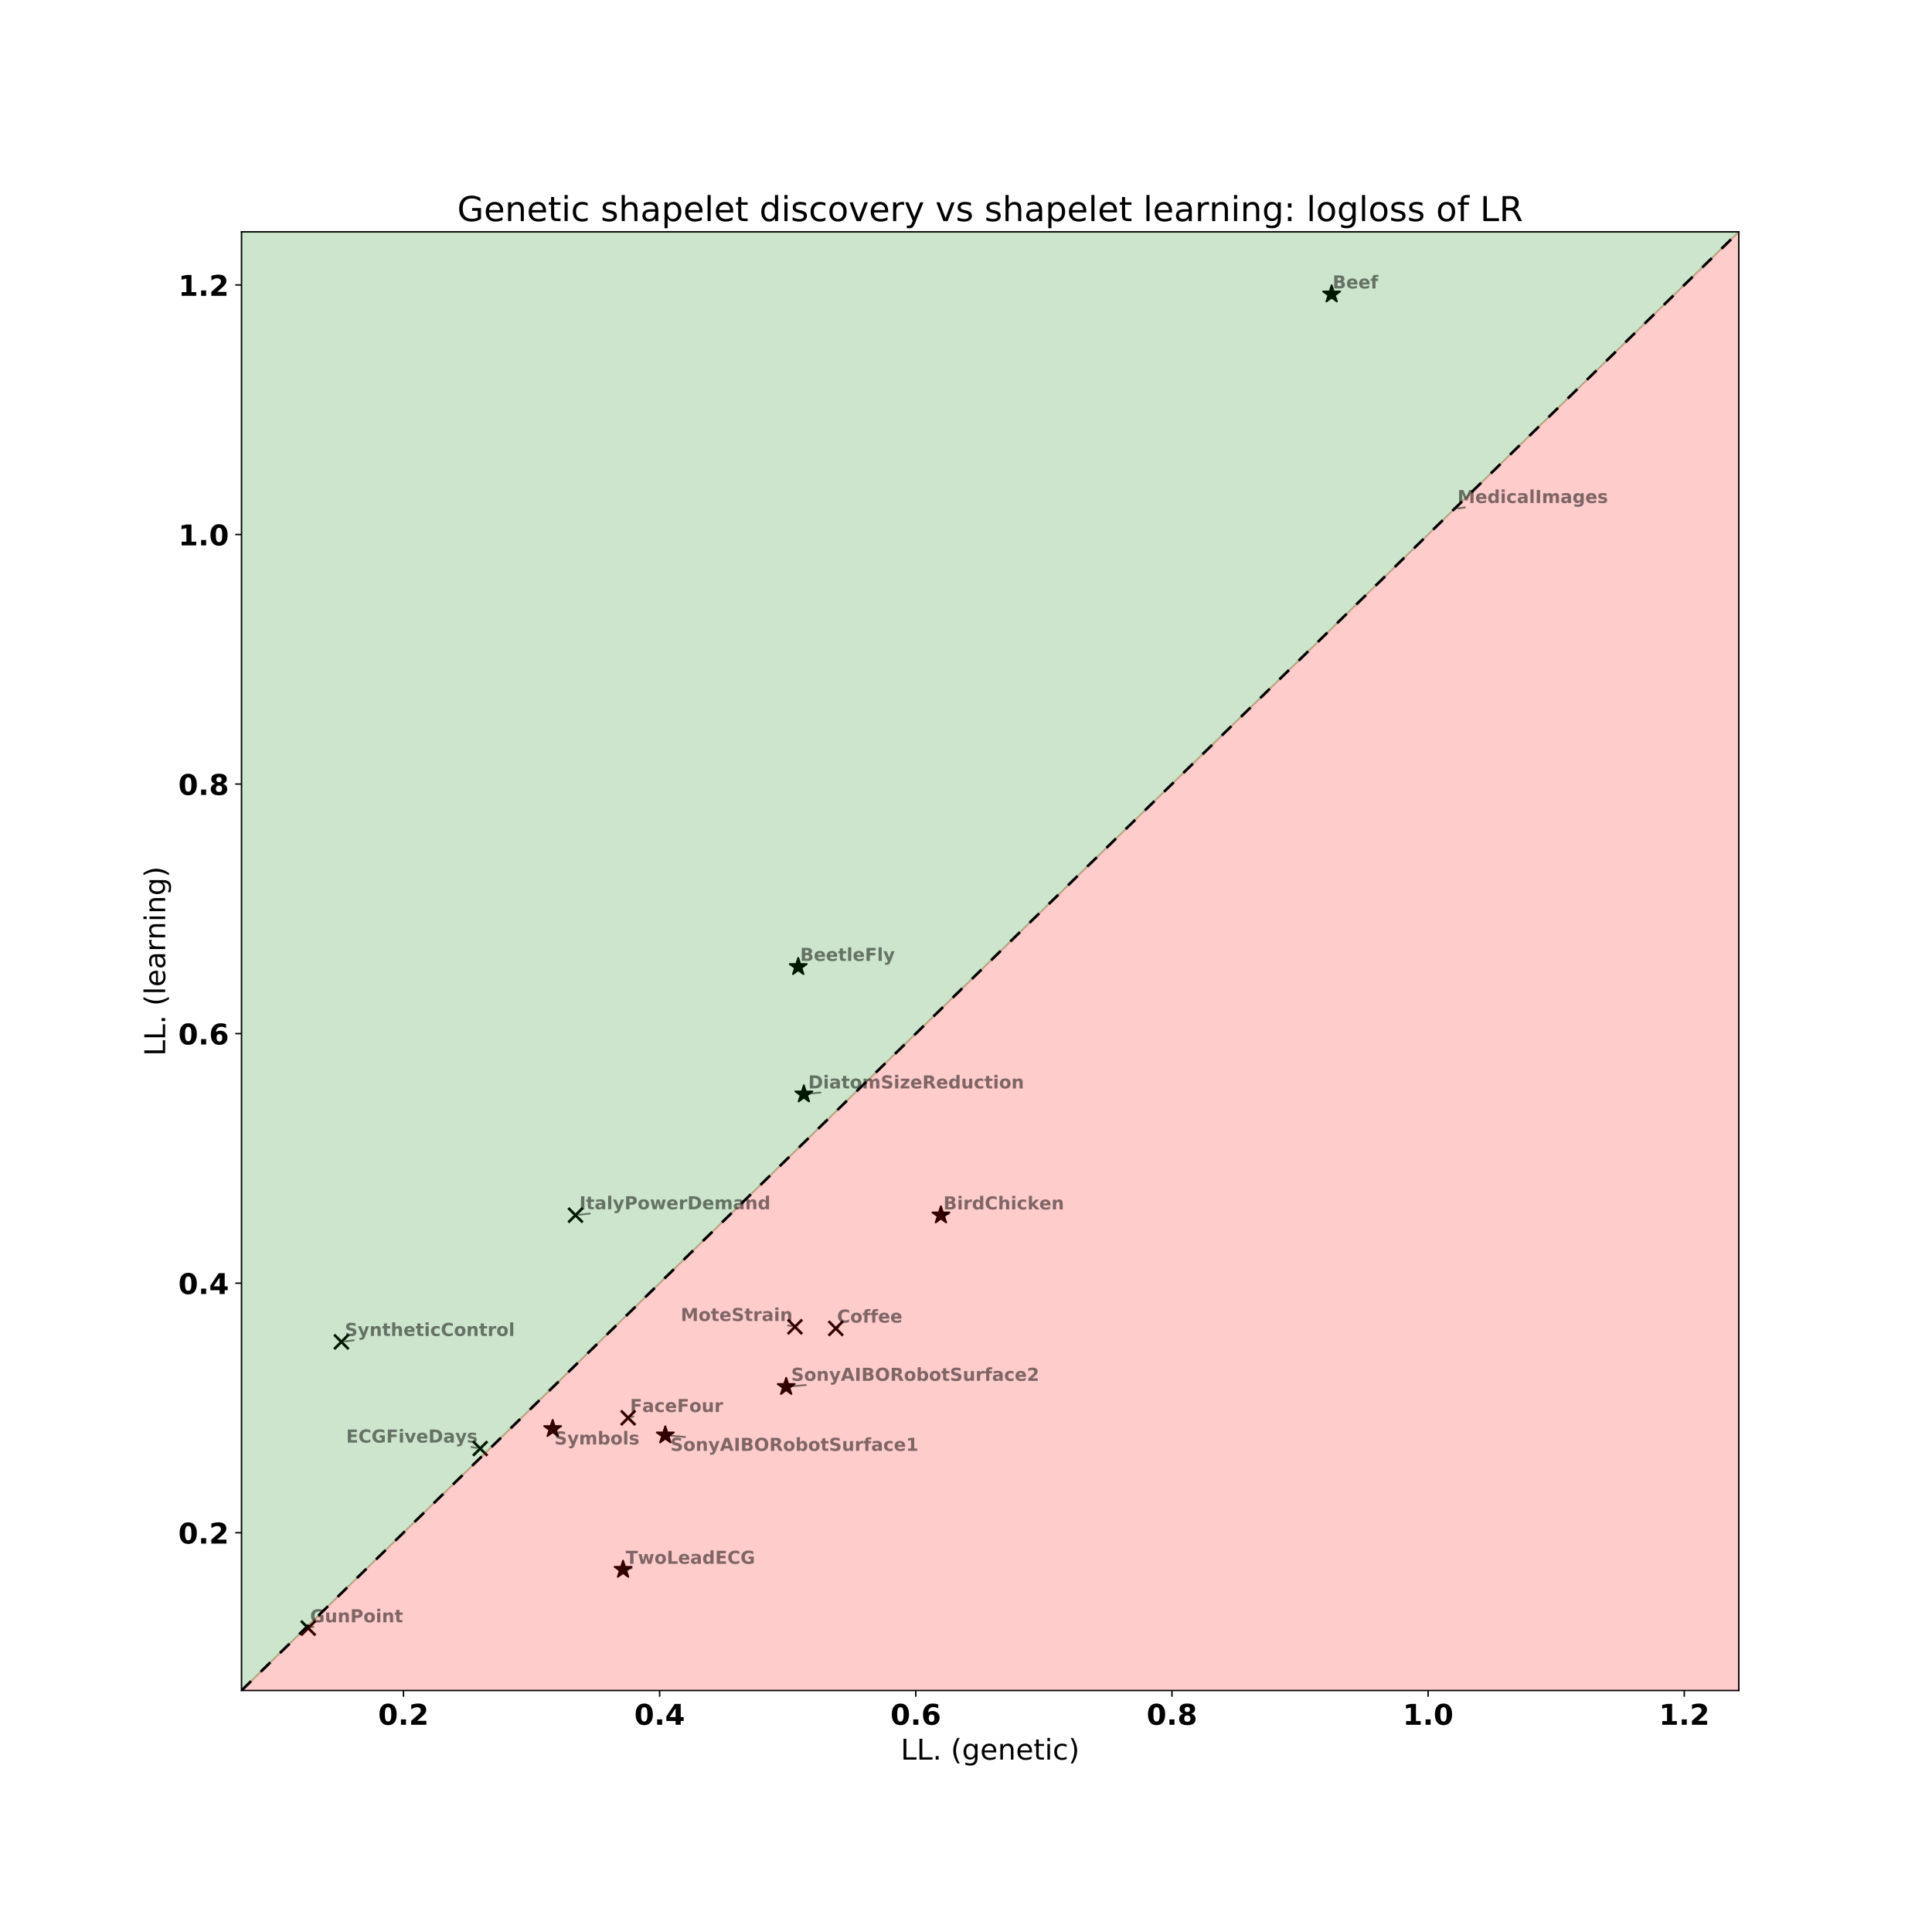 <?xml version="1.0" encoding="utf-8" standalone="no"?>
<!DOCTYPE svg PUBLIC "-//W3C//DTD SVG 1.1//EN"
  "http://www.w3.org/Graphics/SVG/1.1/DTD/svg11.dtd">
<!-- Created with matplotlib (http://matplotlib.org/) -->
<svg height="1080pt" version="1.1" viewBox="0 0 1080 1080" width="1080pt" xmlns="http://www.w3.org/2000/svg" xmlns:xlink="http://www.w3.org/1999/xlink">
 <defs>
  <style type="text/css">
*{stroke-linecap:butt;stroke-linejoin:round;}
  </style>
 </defs>
 <g id="figure_1">
  <g id="patch_1">
   <path d="M 0 1080 
L 1080 1080 
L 1080 0 
L 0 0 
z
" style="fill:#ffffff;"/>
  </g>
  <g id="axes_1">
   <g id="patch_2">
    <path d="M 135 945 
L 972 945 
L 972 129.6 
L 135 129.6 
z
" style="fill:#ffffff;"/>
   </g>
   <g id="PathCollection_1">
    <defs>
     <path d="M 0 -5 
L -1.123 -1.545 
L -4.755 -1.545 
L -1.816 0.59 
L -2.939 4.045 
L -0 1.91 
L 2.939 4.045 
L 1.816 0.59 
L 4.755 -1.545 
L 1.123 -1.545 
z
" id="m7223e88ce3" style="stroke:#000000;"/>
    </defs>
    <g clip-path="url(#p15e0dd385d)">
     <use style="stroke:#000000;" x="744.393" xlink:href="#m7223e88ce3" y="164.475"/>
     <use style="stroke:#000000;" x="446.218" xlink:href="#m7223e88ce3" y="540.47"/>
     <use style="stroke:#000000;" x="525.973" xlink:href="#m7223e88ce3" y="679.31"/>
     <use style="stroke:#000000;" x="371.911" xlink:href="#m7223e88ce3" y="802.296"/>
     <use style="stroke:#000000;" x="439.481" xlink:href="#m7223e88ce3" y="775.213"/>
     <use style="stroke:#000000;" x="308.937" xlink:href="#m7223e88ce3" y="798.726"/>
     <use style="stroke:#000000;" x="348.296" xlink:href="#m7223e88ce3" y="877.415"/>
     <use style="stroke:#000000;" x="449.358" xlink:href="#m7223e88ce3" y="611.675"/>
    </g>
   </g>
   <g id="PathCollection_2">
    <defs>
     <path d="M -4.031 4.031 
L 4.031 -4.031 
M -4.031 -4.031 
L 4.031 4.031 
" id="m81ae8cd9e7" style="stroke:#000000;stroke-width:1.5;"/>
    </defs>
    <g clip-path="url(#p15e0dd385d)">
     <use style="stroke:#000000;stroke-width:1.5;" x="467.201" xlink:href="#m81ae8cd9e7" y="742.587"/>
     <use style="stroke:#000000;stroke-width:1.5;" x="268.43" xlink:href="#m81ae8cd9e7" y="809.727"/>
     <use style="stroke:#000000;stroke-width:1.5;" x="351.139" xlink:href="#m81ae8cd9e7" y="792.573"/>
     <use style="stroke:#000000;stroke-width:1.5;" x="172.297" xlink:href="#m81ae8cd9e7" y="910.125"/>
     <use style="stroke:#000000;stroke-width:1.5;" x="321.706" xlink:href="#m81ae8cd9e7" y="679.302"/>
     <use style="stroke:#000000;stroke-width:1.5;" x="444.381" xlink:href="#m81ae8cd9e7" y="741.696"/>
     <use style="stroke:#000000;stroke-width:1.5;" x="190.832" xlink:href="#m81ae8cd9e7" y="750.121"/>
    </g>
   </g>
   <g id="PolyCollection_1">
    <defs>
     <path d="M 135 -83.713 
L 135 -135 
L 143.455 -143.236 
L 151.909 -151.473 
L 160.364 -159.709 
L 168.818 -167.945 
L 177.273 -176.182 
L 185.727 -184.418 
L 194.182 -192.655 
L 202.636 -200.891 
L 211.091 -209.127 
L 219.545 -217.364 
L 228 -225.6 
L 236.455 -233.836 
L 244.909 -242.073 
L 253.364 -250.309 
L 261.818 -258.545 
L 270.273 -266.782 
L 278.727 -275.018 
L 287.182 -283.255 
L 295.636 -291.491 
L 304.091 -299.727 
L 312.545 -307.964 
L 321 -316.2 
L 329.455 -324.436 
L 337.909 -332.673 
L 346.364 -340.909 
L 354.818 -349.145 
L 363.273 -357.382 
L 371.727 -365.618 
L 380.182 -373.855 
L 388.636 -382.091 
L 397.091 -390.327 
L 405.545 -398.564 
L 414 -406.8 
L 422.455 -415.036 
L 430.909 -423.273 
L 439.364 -431.509 
L 447.818 -439.745 
L 456.273 -447.982 
L 464.727 -456.218 
L 473.182 -464.455 
L 481.636 -472.691 
L 490.091 -480.927 
L 498.545 -489.164 
L 507 -497.4 
L 515.455 -505.636 
L 523.909 -513.873 
L 532.364 -522.109 
L 540.818 -530.345 
L 549.273 -538.582 
L 557.727 -546.818 
L 566.182 -555.055 
L 574.636 -563.291 
L 583.091 -571.527 
L 591.545 -579.764 
L 600 -588 
L 608.455 -596.236 
L 616.909 -604.473 
L 625.364 -612.709 
L 633.818 -620.945 
L 642.273 -629.182 
L 650.727 -637.418 
L 659.182 -645.655 
L 667.636 -653.891 
L 676.091 -662.127 
L 684.545 -670.364 
L 693 -678.6 
L 701.455 -686.836 
L 709.909 -695.073 
L 718.364 -703.309 
L 726.818 -711.545 
L 735.273 -719.782 
L 743.727 -728.018 
L 752.182 -736.255 
L 760.636 -744.491 
L 769.091 -752.727 
L 777.545 -760.964 
L 786 -769.2 
L 794.455 -777.436 
L 802.909 -785.673 
L 811.364 -793.909 
L 819.818 -802.145 
L 828.273 -810.382 
L 836.727 -818.618 
L 845.182 -826.855 
L 853.636 -835.091 
L 862.091 -843.327 
L 870.545 -851.564 
L 879 -859.8 
L 887.455 -868.036 
L 895.909 -876.273 
L 904.364 -884.509 
L 912.818 -892.745 
L 921.273 -900.982 
L 929.727 -909.218 
L 938.182 -917.455 
L 946.636 -925.691 
L 955.091 -933.927 
L 963.545 -942.164 
L 972 -950.4 
L 972 -83.713 
L 972 -83.713 
L 963.545 -83.713 
L 955.091 -83.713 
L 946.636 -83.713 
L 938.182 -83.713 
L 929.727 -83.713 
L 921.273 -83.713 
L 912.818 -83.713 
L 904.364 -83.713 
L 895.909 -83.713 
L 887.455 -83.713 
L 879 -83.713 
L 870.545 -83.713 
L 862.091 -83.713 
L 853.636 -83.713 
L 845.182 -83.713 
L 836.727 -83.713 
L 828.273 -83.713 
L 819.818 -83.713 
L 811.364 -83.713 
L 802.909 -83.713 
L 794.455 -83.713 
L 786 -83.713 
L 777.545 -83.713 
L 769.091 -83.713 
L 760.636 -83.713 
L 752.182 -83.713 
L 743.727 -83.713 
L 735.273 -83.713 
L 726.818 -83.713 
L 718.364 -83.713 
L 709.909 -83.713 
L 701.455 -83.713 
L 693 -83.713 
L 684.545 -83.713 
L 676.091 -83.713 
L 667.636 -83.713 
L 659.182 -83.713 
L 650.727 -83.713 
L 642.273 -83.713 
L 633.818 -83.713 
L 625.364 -83.713 
L 616.909 -83.713 
L 608.455 -83.713 
L 600 -83.713 
L 591.545 -83.713 
L 583.091 -83.713 
L 574.636 -83.713 
L 566.182 -83.713 
L 557.727 -83.713 
L 549.273 -83.713 
L 540.818 -83.713 
L 532.364 -83.713 
L 523.909 -83.713 
L 515.455 -83.713 
L 507 -83.713 
L 498.545 -83.713 
L 490.091 -83.713 
L 481.636 -83.713 
L 473.182 -83.713 
L 464.727 -83.713 
L 456.273 -83.713 
L 447.818 -83.713 
L 439.364 -83.713 
L 430.909 -83.713 
L 422.455 -83.713 
L 414 -83.713 
L 405.545 -83.713 
L 397.091 -83.713 
L 388.636 -83.713 
L 380.182 -83.713 
L 371.727 -83.713 
L 363.273 -83.713 
L 354.818 -83.713 
L 346.364 -83.713 
L 337.909 -83.713 
L 329.455 -83.713 
L 321 -83.713 
L 312.545 -83.713 
L 304.091 -83.713 
L 295.636 -83.713 
L 287.182 -83.713 
L 278.727 -83.713 
L 270.273 -83.713 
L 261.818 -83.713 
L 253.364 -83.713 
L 244.909 -83.713 
L 236.455 -83.713 
L 228 -83.713 
L 219.545 -83.713 
L 211.091 -83.713 
L 202.636 -83.713 
L 194.182 -83.713 
L 185.727 -83.713 
L 177.273 -83.713 
L 168.818 -83.713 
L 160.364 -83.713 
L 151.909 -83.713 
L 143.455 -83.713 
L 135 -83.713 
z
" id="m5f50c33c44" style="stroke:#ff0000;stroke-opacity:0.2;"/>
    </defs>
    <g clip-path="url(#p15e0dd385d)">
     <use style="fill:#ff0000;fill-opacity:0.2;stroke:#ff0000;stroke-opacity:0.2;" x="0" xlink:href="#m5f50c33c44" y="1080"/>
    </g>
   </g>
   <g id="PolyCollection_2">
    <defs>
     <path d="M 135 -950.4 
L 135 -135 
L 143.455 -143.236 
L 151.909 -151.473 
L 160.364 -159.709 
L 168.818 -167.945 
L 177.273 -176.182 
L 185.727 -184.418 
L 194.182 -192.655 
L 202.636 -200.891 
L 211.091 -209.127 
L 219.545 -217.364 
L 228 -225.6 
L 236.455 -233.836 
L 244.909 -242.073 
L 253.364 -250.309 
L 261.818 -258.545 
L 270.273 -266.782 
L 278.727 -275.018 
L 287.182 -283.255 
L 295.636 -291.491 
L 304.091 -299.727 
L 312.545 -307.964 
L 321 -316.2 
L 329.455 -324.436 
L 337.909 -332.673 
L 346.364 -340.909 
L 354.818 -349.145 
L 363.273 -357.382 
L 371.727 -365.618 
L 380.182 -373.855 
L 388.636 -382.091 
L 397.091 -390.327 
L 405.545 -398.564 
L 414 -406.8 
L 422.455 -415.036 
L 430.909 -423.273 
L 439.364 -431.509 
L 447.818 -439.745 
L 456.273 -447.982 
L 464.727 -456.218 
L 473.182 -464.455 
L 481.636 -472.691 
L 490.091 -480.927 
L 498.545 -489.164 
L 507 -497.4 
L 515.455 -505.636 
L 523.909 -513.873 
L 532.364 -522.109 
L 540.818 -530.345 
L 549.273 -538.582 
L 557.727 -546.818 
L 566.182 -555.055 
L 574.636 -563.291 
L 583.091 -571.527 
L 591.545 -579.764 
L 600 -588 
L 608.455 -596.236 
L 616.909 -604.473 
L 625.364 -612.709 
L 633.818 -620.945 
L 642.273 -629.182 
L 650.727 -637.418 
L 659.182 -645.655 
L 667.636 -653.891 
L 676.091 -662.127 
L 684.545 -670.364 
L 693 -678.6 
L 701.455 -686.836 
L 709.909 -695.073 
L 718.364 -703.309 
L 726.818 -711.545 
L 735.273 -719.782 
L 743.727 -728.018 
L 752.182 -736.255 
L 760.636 -744.491 
L 769.091 -752.727 
L 777.545 -760.964 
L 786 -769.2 
L 794.455 -777.436 
L 802.909 -785.673 
L 811.364 -793.909 
L 819.818 -802.145 
L 828.273 -810.382 
L 836.727 -818.618 
L 845.182 -826.855 
L 853.636 -835.091 
L 862.091 -843.327 
L 870.545 -851.564 
L 879 -859.8 
L 887.455 -868.036 
L 895.909 -876.273 
L 904.364 -884.509 
L 912.818 -892.745 
L 921.273 -900.982 
L 929.727 -909.218 
L 938.182 -917.455 
L 946.636 -925.691 
L 955.091 -933.927 
L 963.545 -942.164 
L 972 -950.4 
L 972 -950.4 
L 972 -950.4 
L 963.545 -950.4 
L 955.091 -950.4 
L 946.636 -950.4 
L 938.182 -950.4 
L 929.727 -950.4 
L 921.273 -950.4 
L 912.818 -950.4 
L 904.364 -950.4 
L 895.909 -950.4 
L 887.455 -950.4 
L 879 -950.4 
L 870.545 -950.4 
L 862.091 -950.4 
L 853.636 -950.4 
L 845.182 -950.4 
L 836.727 -950.4 
L 828.273 -950.4 
L 819.818 -950.4 
L 811.364 -950.4 
L 802.909 -950.4 
L 794.455 -950.4 
L 786 -950.4 
L 777.545 -950.4 
L 769.091 -950.4 
L 760.636 -950.4 
L 752.182 -950.4 
L 743.727 -950.4 
L 735.273 -950.4 
L 726.818 -950.4 
L 718.364 -950.4 
L 709.909 -950.4 
L 701.455 -950.4 
L 693 -950.4 
L 684.545 -950.4 
L 676.091 -950.4 
L 667.636 -950.4 
L 659.182 -950.4 
L 650.727 -950.4 
L 642.273 -950.4 
L 633.818 -950.4 
L 625.364 -950.4 
L 616.909 -950.4 
L 608.455 -950.4 
L 600 -950.4 
L 591.545 -950.4 
L 583.091 -950.4 
L 574.636 -950.4 
L 566.182 -950.4 
L 557.727 -950.4 
L 549.273 -950.4 
L 540.818 -950.4 
L 532.364 -950.4 
L 523.909 -950.4 
L 515.455 -950.4 
L 507 -950.4 
L 498.545 -950.4 
L 490.091 -950.4 
L 481.636 -950.4 
L 473.182 -950.4 
L 464.727 -950.4 
L 456.273 -950.4 
L 447.818 -950.4 
L 439.364 -950.4 
L 430.909 -950.4 
L 422.455 -950.4 
L 414 -950.4 
L 405.545 -950.4 
L 397.091 -950.4 
L 388.636 -950.4 
L 380.182 -950.4 
L 371.727 -950.4 
L 363.273 -950.4 
L 354.818 -950.4 
L 346.364 -950.4 
L 337.909 -950.4 
L 329.455 -950.4 
L 321 -950.4 
L 312.545 -950.4 
L 304.091 -950.4 
L 295.636 -950.4 
L 287.182 -950.4 
L 278.727 -950.4 
L 270.273 -950.4 
L 261.818 -950.4 
L 253.364 -950.4 
L 244.909 -950.4 
L 236.455 -950.4 
L 228 -950.4 
L 219.545 -950.4 
L 211.091 -950.4 
L 202.636 -950.4 
L 194.182 -950.4 
L 185.727 -950.4 
L 177.273 -950.4 
L 168.818 -950.4 
L 160.364 -950.4 
L 151.909 -950.4 
L 143.455 -950.4 
L 135 -950.4 
z
" id="m93e22a9a15" style="stroke:#008000;stroke-opacity:0.2;"/>
    </defs>
    <g clip-path="url(#p15e0dd385d)">
     <use style="fill:#008000;fill-opacity:0.2;stroke:#008000;stroke-opacity:0.2;" x="0" xlink:href="#m93e22a9a15" y="1080"/>
    </g>
   </g>
   <g id="matplotlib.axis_1">
    <g id="xtick_1">
     <g id="line2d_1">
      <defs>
       <path d="M 0 0 
L 0 3.5 
" id="m4344923199" style="stroke:#000000;stroke-width:0.8;"/>
      </defs>
      <g>
       <use style="stroke:#000000;stroke-width:0.8;" x="225.548" xlink:href="#m4344923199" y="945"/>
      </g>
     </g>
     <g id="text_1">
      <!-- 0.2 -->
      <defs>
       <path d="M 46 36.531 
Q 46 50.203 43.438 55.781 
Q 40.875 61.375 34.812 61.375 
Q 28.766 61.375 26.172 55.781 
Q 23.578 50.203 23.578 36.531 
Q 23.578 22.703 26.172 17.031 
Q 28.766 11.375 34.812 11.375 
Q 40.828 11.375 43.406 17.031 
Q 46 22.703 46 36.531 
z
M 64.797 36.375 
Q 64.797 18.266 56.984 8.422 
Q 49.172 -1.422 34.812 -1.422 
Q 20.406 -1.422 12.594 8.422 
Q 4.781 18.266 4.781 36.375 
Q 4.781 54.547 12.594 64.375 
Q 20.406 74.219 34.812 74.219 
Q 49.172 74.219 56.984 64.375 
Q 64.797 54.547 64.797 36.375 
z
" id="DejaVuSans-Bold-30"/>
       <path d="M 10.203 18.891 
L 27.781 18.891 
L 27.781 0 
L 10.203 0 
z
" id="DejaVuSans-Bold-2e"/>
       <path d="M 28.812 13.812 
L 60.891 13.812 
L 60.891 0 
L 7.906 0 
L 7.906 13.812 
L 34.516 37.312 
Q 38.094 40.531 39.797 43.609 
Q 41.5 46.688 41.5 50 
Q 41.5 55.125 38.062 58.25 
Q 34.625 61.375 28.906 61.375 
Q 24.516 61.375 19.281 59.5 
Q 14.062 57.625 8.109 53.906 
L 8.109 69.922 
Q 14.453 72.016 20.656 73.109 
Q 26.859 74.219 32.812 74.219 
Q 45.906 74.219 53.156 68.453 
Q 60.406 62.703 60.406 52.391 
Q 60.406 46.438 57.328 41.281 
Q 54.25 36.141 44.391 27.484 
z
" id="DejaVuSans-Bold-32"/>
      </defs>
      <g transform="translate(211.377 964.158)scale(0.16 -0.16)">
       <use xlink:href="#DejaVuSans-Bold-30"/>
       <use x="69.58" xlink:href="#DejaVuSans-Bold-2e"/>
       <use x="107.568" xlink:href="#DejaVuSans-Bold-32"/>
      </g>
     </g>
    </g>
    <g id="xtick_2">
     <g id="line2d_2">
      <g>
       <use style="stroke:#000000;stroke-width:0.8;" x="368.742" xlink:href="#m4344923199" y="945"/>
      </g>
     </g>
     <g id="text_2">
      <!-- 0.4 -->
      <defs>
       <path d="M 36.812 57.422 
L 16.219 26.906 
L 36.812 26.906 
z
M 33.688 72.906 
L 54.594 72.906 
L 54.594 26.906 
L 64.984 26.906 
L 64.984 13.281 
L 54.594 13.281 
L 54.594 0 
L 36.812 0 
L 36.812 13.281 
L 4.5 13.281 
L 4.5 29.391 
z
" id="DejaVuSans-Bold-34"/>
      </defs>
      <g transform="translate(354.57 964.158)scale(0.16 -0.16)">
       <use xlink:href="#DejaVuSans-Bold-30"/>
       <use x="69.58" xlink:href="#DejaVuSans-Bold-2e"/>
       <use x="107.568" xlink:href="#DejaVuSans-Bold-34"/>
      </g>
     </g>
    </g>
    <g id="xtick_3">
     <g id="line2d_3">
      <g>
       <use style="stroke:#000000;stroke-width:0.8;" x="511.935" xlink:href="#m4344923199" y="945"/>
      </g>
     </g>
     <g id="text_3">
      <!-- 0.6 -->
      <defs>
       <path d="M 36.188 35.984 
Q 31.25 35.984 28.781 32.781 
Q 26.312 29.594 26.312 23.188 
Q 26.312 16.797 28.781 13.594 
Q 31.25 10.406 36.188 10.406 
Q 41.156 10.406 43.625 13.594 
Q 46.094 16.797 46.094 23.188 
Q 46.094 29.594 43.625 32.781 
Q 41.156 35.984 36.188 35.984 
z
M 59.422 71 
L 59.422 57.516 
Q 54.781 59.719 50.672 60.766 
Q 46.578 61.812 42.672 61.812 
Q 34.281 61.812 29.594 57.141 
Q 24.906 52.484 24.125 43.312 
Q 27.344 45.703 31.094 46.891 
Q 34.859 48.094 39.312 48.094 
Q 50.484 48.094 57.344 41.547 
Q 64.203 35.016 64.203 24.422 
Q 64.203 12.703 56.531 5.641 
Q 48.875 -1.422 35.984 -1.422 
Q 21.781 -1.422 13.984 8.172 
Q 6.203 17.781 6.203 35.406 
Q 6.203 53.469 15.312 63.797 
Q 24.422 74.125 40.281 74.125 
Q 45.312 74.125 50.047 73.344 
Q 54.781 72.562 59.422 71 
z
" id="DejaVuSans-Bold-36"/>
      </defs>
      <g transform="translate(497.764 964.158)scale(0.16 -0.16)">
       <use xlink:href="#DejaVuSans-Bold-30"/>
       <use x="69.58" xlink:href="#DejaVuSans-Bold-2e"/>
       <use x="107.568" xlink:href="#DejaVuSans-Bold-36"/>
      </g>
     </g>
    </g>
    <g id="xtick_4">
     <g id="line2d_4">
      <g>
       <use style="stroke:#000000;stroke-width:0.8;" x="655.128" xlink:href="#m4344923199" y="945"/>
      </g>
     </g>
     <g id="text_4">
      <!-- 0.8 -->
      <defs>
       <path d="M 34.812 32.625 
Q 29.547 32.625 26.703 29.734 
Q 23.875 26.859 23.875 21.484 
Q 23.875 16.109 26.703 13.25 
Q 29.547 10.406 34.812 10.406 
Q 40.047 10.406 42.828 13.25 
Q 45.609 16.109 45.609 21.484 
Q 45.609 26.906 42.828 29.766 
Q 40.047 32.625 34.812 32.625 
z
M 21.094 38.812 
Q 14.453 40.828 11.078 44.969 
Q 7.719 49.125 7.719 55.328 
Q 7.719 64.547 14.594 69.375 
Q 21.484 74.219 34.812 74.219 
Q 48.047 74.219 54.922 69.406 
Q 61.812 64.594 61.812 55.328 
Q 61.812 49.125 58.422 44.969 
Q 55.031 40.828 48.391 38.812 
Q 55.812 36.766 59.594 32.156 
Q 63.375 27.547 63.375 20.516 
Q 63.375 9.672 56.172 4.125 
Q 48.969 -1.422 34.812 -1.422 
Q 20.609 -1.422 13.359 4.125 
Q 6.109 9.672 6.109 20.516 
Q 6.109 27.547 9.891 32.156 
Q 13.672 36.766 21.094 38.812 
z
M 25.484 53.422 
Q 25.484 49.078 27.906 46.734 
Q 30.328 44.391 34.812 44.391 
Q 39.203 44.391 41.594 46.734 
Q 44 49.078 44 53.422 
Q 44 57.766 41.594 60.078 
Q 39.203 62.406 34.812 62.406 
Q 30.328 62.406 27.906 60.062 
Q 25.484 57.719 25.484 53.422 
z
" id="DejaVuSans-Bold-38"/>
      </defs>
      <g transform="translate(640.957 964.158)scale(0.16 -0.16)">
       <use xlink:href="#DejaVuSans-Bold-30"/>
       <use x="69.58" xlink:href="#DejaVuSans-Bold-2e"/>
       <use x="107.568" xlink:href="#DejaVuSans-Bold-38"/>
      </g>
     </g>
    </g>
    <g id="xtick_5">
     <g id="line2d_5">
      <g>
       <use style="stroke:#000000;stroke-width:0.8;" x="798.322" xlink:href="#m4344923199" y="945"/>
      </g>
     </g>
     <g id="text_5">
      <!-- 1.0 -->
      <defs>
       <path d="M 11.719 12.984 
L 28.328 12.984 
L 28.328 60.109 
L 11.281 56.594 
L 11.281 69.391 
L 28.219 72.906 
L 46.094 72.906 
L 46.094 12.984 
L 62.703 12.984 
L 62.703 0 
L 11.719 0 
z
" id="DejaVuSans-Bold-31"/>
      </defs>
      <g transform="translate(784.15 964.158)scale(0.16 -0.16)">
       <use xlink:href="#DejaVuSans-Bold-31"/>
       <use x="69.58" xlink:href="#DejaVuSans-Bold-2e"/>
       <use x="107.568" xlink:href="#DejaVuSans-Bold-30"/>
      </g>
     </g>
    </g>
    <g id="xtick_6">
     <g id="line2d_6">
      <g>
       <use style="stroke:#000000;stroke-width:0.8;" x="941.515" xlink:href="#m4344923199" y="945"/>
      </g>
     </g>
     <g id="text_6">
      <!-- 1.2 -->
      <g transform="translate(927.344 964.158)scale(0.16 -0.16)">
       <use xlink:href="#DejaVuSans-Bold-31"/>
       <use x="69.58" xlink:href="#DejaVuSans-Bold-2e"/>
       <use x="107.568" xlink:href="#DejaVuSans-Bold-32"/>
      </g>
     </g>
    </g>
    <g id="text_7">
     <!-- LL. (genetic) -->
     <defs>
      <path d="M 9.812 72.906 
L 19.672 72.906 
L 19.672 8.297 
L 55.172 8.297 
L 55.172 0 
L 9.812 0 
z
" id="DejaVuSans-4c"/>
      <path d="M 10.688 12.406 
L 21 12.406 
L 21 0 
L 10.688 0 
z
" id="DejaVuSans-2e"/>
      <path id="DejaVuSans-20"/>
      <path d="M 31 75.875 
Q 24.469 64.656 21.281 53.656 
Q 18.109 42.672 18.109 31.391 
Q 18.109 20.125 21.312 9.062 
Q 24.516 -2 31 -13.188 
L 23.188 -13.188 
Q 15.875 -1.703 12.234 9.375 
Q 8.594 20.453 8.594 31.391 
Q 8.594 42.281 12.203 53.312 
Q 15.828 64.359 23.188 75.875 
z
" id="DejaVuSans-28"/>
      <path d="M 45.406 27.984 
Q 45.406 37.75 41.375 43.109 
Q 37.359 48.484 30.078 48.484 
Q 22.859 48.484 18.828 43.109 
Q 14.797 37.75 14.797 27.984 
Q 14.797 18.266 18.828 12.891 
Q 22.859 7.516 30.078 7.516 
Q 37.359 7.516 41.375 12.891 
Q 45.406 18.266 45.406 27.984 
z
M 54.391 6.781 
Q 54.391 -7.172 48.188 -13.984 
Q 42 -20.797 29.203 -20.797 
Q 24.469 -20.797 20.266 -20.094 
Q 16.062 -19.391 12.109 -17.922 
L 12.109 -9.188 
Q 16.062 -11.328 19.922 -12.344 
Q 23.781 -13.375 27.781 -13.375 
Q 36.625 -13.375 41.016 -8.766 
Q 45.406 -4.156 45.406 5.172 
L 45.406 9.625 
Q 42.625 4.781 38.281 2.391 
Q 33.938 0 27.875 0 
Q 17.828 0 11.672 7.656 
Q 5.516 15.328 5.516 27.984 
Q 5.516 40.672 11.672 48.328 
Q 17.828 56 27.875 56 
Q 33.938 56 38.281 53.609 
Q 42.625 51.219 45.406 46.391 
L 45.406 54.688 
L 54.391 54.688 
z
" id="DejaVuSans-67"/>
      <path d="M 56.203 29.594 
L 56.203 25.203 
L 14.891 25.203 
Q 15.484 15.922 20.484 11.062 
Q 25.484 6.203 34.422 6.203 
Q 39.594 6.203 44.453 7.469 
Q 49.312 8.734 54.109 11.281 
L 54.109 2.781 
Q 49.266 0.734 44.188 -0.344 
Q 39.109 -1.422 33.891 -1.422 
Q 20.797 -1.422 13.156 6.188 
Q 5.516 13.812 5.516 26.812 
Q 5.516 40.234 12.766 48.109 
Q 20.016 56 32.328 56 
Q 43.359 56 49.781 48.891 
Q 56.203 41.797 56.203 29.594 
z
M 47.219 32.234 
Q 47.125 39.594 43.094 43.984 
Q 39.062 48.391 32.422 48.391 
Q 24.906 48.391 20.391 44.141 
Q 15.875 39.891 15.188 32.172 
z
" id="DejaVuSans-65"/>
      <path d="M 54.891 33.016 
L 54.891 0 
L 45.906 0 
L 45.906 32.719 
Q 45.906 40.484 42.875 44.328 
Q 39.844 48.188 33.797 48.188 
Q 26.516 48.188 22.312 43.547 
Q 18.109 38.922 18.109 30.906 
L 18.109 0 
L 9.078 0 
L 9.078 54.688 
L 18.109 54.688 
L 18.109 46.188 
Q 21.344 51.125 25.703 53.562 
Q 30.078 56 35.797 56 
Q 45.219 56 50.047 50.172 
Q 54.891 44.344 54.891 33.016 
z
" id="DejaVuSans-6e"/>
      <path d="M 18.312 70.219 
L 18.312 54.688 
L 36.812 54.688 
L 36.812 47.703 
L 18.312 47.703 
L 18.312 18.016 
Q 18.312 11.328 20.141 9.422 
Q 21.969 7.516 27.594 7.516 
L 36.812 7.516 
L 36.812 0 
L 27.594 0 
Q 17.188 0 13.234 3.875 
Q 9.281 7.766 9.281 18.016 
L 9.281 47.703 
L 2.688 47.703 
L 2.688 54.688 
L 9.281 54.688 
L 9.281 70.219 
z
" id="DejaVuSans-74"/>
      <path d="M 9.422 54.688 
L 18.406 54.688 
L 18.406 0 
L 9.422 0 
z
M 9.422 75.984 
L 18.406 75.984 
L 18.406 64.594 
L 9.422 64.594 
z
" id="DejaVuSans-69"/>
      <path d="M 48.781 52.594 
L 48.781 44.188 
Q 44.969 46.297 41.141 47.344 
Q 37.312 48.391 33.406 48.391 
Q 24.656 48.391 19.812 42.844 
Q 14.984 37.312 14.984 27.297 
Q 14.984 17.281 19.812 11.734 
Q 24.656 6.203 33.406 6.203 
Q 37.312 6.203 41.141 7.25 
Q 44.969 8.297 48.781 10.406 
L 48.781 2.094 
Q 45.016 0.344 40.984 -0.531 
Q 36.969 -1.422 32.422 -1.422 
Q 20.062 -1.422 12.781 6.344 
Q 5.516 14.109 5.516 27.297 
Q 5.516 40.672 12.859 48.328 
Q 20.219 56 33.016 56 
Q 37.156 56 41.109 55.141 
Q 45.062 54.297 48.781 52.594 
z
" id="DejaVuSans-63"/>
      <path d="M 8.016 75.875 
L 15.828 75.875 
Q 23.141 64.359 26.781 53.312 
Q 30.422 42.281 30.422 31.391 
Q 30.422 20.453 26.781 9.375 
Q 23.141 -1.703 15.828 -13.188 
L 8.016 -13.188 
Q 14.5 -2 17.703 9.062 
Q 20.906 20.125 20.906 31.391 
Q 20.906 42.672 17.703 53.656 
Q 14.5 64.656 8.016 75.875 
z
" id="DejaVuSans-29"/>
     </defs>
     <g transform="translate(503.506 983.643)scale(0.16 -0.16)">
      <use xlink:href="#DejaVuSans-4c"/>
      <use x="55.713" xlink:href="#DejaVuSans-4c"/>
      <use x="111.426" xlink:href="#DejaVuSans-2e"/>
      <use x="143.213" xlink:href="#DejaVuSans-20"/>
      <use x="175" xlink:href="#DejaVuSans-28"/>
      <use x="214.014" xlink:href="#DejaVuSans-67"/>
      <use x="277.49" xlink:href="#DejaVuSans-65"/>
      <use x="339.014" xlink:href="#DejaVuSans-6e"/>
      <use x="402.393" xlink:href="#DejaVuSans-65"/>
      <use x="463.916" xlink:href="#DejaVuSans-74"/>
      <use x="503.125" xlink:href="#DejaVuSans-69"/>
      <use x="530.908" xlink:href="#DejaVuSans-63"/>
      <use x="585.889" xlink:href="#DejaVuSans-29"/>
     </g>
    </g>
   </g>
   <g id="matplotlib.axis_2">
    <g id="ytick_1">
     <g id="line2d_7">
      <defs>
       <path d="M 0 0 
L -3.5 0 
" id="m6ddbf884f1" style="stroke:#000000;stroke-width:0.8;"/>
      </defs>
      <g>
       <use style="stroke:#000000;stroke-width:0.8;" x="135" xlink:href="#m6ddbf884f1" y="856.789"/>
      </g>
     </g>
     <g id="text_8">
      <!-- 0.2 -->
      <g transform="translate(99.657 862.867)scale(0.16 -0.16)">
       <use xlink:href="#DejaVuSans-Bold-30"/>
       <use x="69.58" xlink:href="#DejaVuSans-Bold-2e"/>
       <use x="107.568" xlink:href="#DejaVuSans-Bold-32"/>
      </g>
     </g>
    </g>
    <g id="ytick_2">
     <g id="line2d_8">
      <g>
       <use style="stroke:#000000;stroke-width:0.8;" x="135" xlink:href="#m6ddbf884f1" y="717.291"/>
      </g>
     </g>
     <g id="text_9">
      <!-- 0.4 -->
      <g transform="translate(99.657 723.369)scale(0.16 -0.16)">
       <use xlink:href="#DejaVuSans-Bold-30"/>
       <use x="69.58" xlink:href="#DejaVuSans-Bold-2e"/>
       <use x="107.568" xlink:href="#DejaVuSans-Bold-34"/>
      </g>
     </g>
    </g>
    <g id="ytick_3">
     <g id="line2d_9">
      <g>
       <use style="stroke:#000000;stroke-width:0.8;" x="135" xlink:href="#m6ddbf884f1" y="577.792"/>
      </g>
     </g>
     <g id="text_10">
      <!-- 0.6 -->
      <g transform="translate(99.657 583.871)scale(0.16 -0.16)">
       <use xlink:href="#DejaVuSans-Bold-30"/>
       <use x="69.58" xlink:href="#DejaVuSans-Bold-2e"/>
       <use x="107.568" xlink:href="#DejaVuSans-Bold-36"/>
      </g>
     </g>
    </g>
    <g id="ytick_4">
     <g id="line2d_10">
      <g>
       <use style="stroke:#000000;stroke-width:0.8;" x="135" xlink:href="#m6ddbf884f1" y="438.294"/>
      </g>
     </g>
     <g id="text_11">
      <!-- 0.8 -->
      <g transform="translate(99.657 444.373)scale(0.16 -0.16)">
       <use xlink:href="#DejaVuSans-Bold-30"/>
       <use x="69.58" xlink:href="#DejaVuSans-Bold-2e"/>
       <use x="107.568" xlink:href="#DejaVuSans-Bold-38"/>
      </g>
     </g>
    </g>
    <g id="ytick_5">
     <g id="line2d_11">
      <g>
       <use style="stroke:#000000;stroke-width:0.8;" x="135" xlink:href="#m6ddbf884f1" y="298.796"/>
      </g>
     </g>
     <g id="text_12">
      <!-- 1.0 -->
      <g transform="translate(99.657 304.875)scale(0.16 -0.16)">
       <use xlink:href="#DejaVuSans-Bold-31"/>
       <use x="69.58" xlink:href="#DejaVuSans-Bold-2e"/>
       <use x="107.568" xlink:href="#DejaVuSans-Bold-30"/>
      </g>
     </g>
    </g>
    <g id="ytick_6">
     <g id="line2d_12">
      <g>
       <use style="stroke:#000000;stroke-width:0.8;" x="135" xlink:href="#m6ddbf884f1" y="159.298"/>
      </g>
     </g>
     <g id="text_13">
      <!-- 1.2 -->
      <g transform="translate(99.657 165.377)scale(0.16 -0.16)">
       <use xlink:href="#DejaVuSans-Bold-31"/>
       <use x="69.58" xlink:href="#DejaVuSans-Bold-2e"/>
       <use x="107.568" xlink:href="#DejaVuSans-Bold-32"/>
      </g>
     </g>
    </g>
    <g id="text_14">
     <!-- LL. (learning) -->
     <defs>
      <path d="M 9.422 75.984 
L 18.406 75.984 
L 18.406 0 
L 9.422 0 
z
" id="DejaVuSans-6c"/>
      <path d="M 34.281 27.484 
Q 23.391 27.484 19.188 25 
Q 14.984 22.516 14.984 16.5 
Q 14.984 11.719 18.141 8.906 
Q 21.297 6.109 26.703 6.109 
Q 34.188 6.109 38.703 11.406 
Q 43.219 16.703 43.219 25.484 
L 43.219 27.484 
z
M 52.203 31.203 
L 52.203 0 
L 43.219 0 
L 43.219 8.297 
Q 40.141 3.328 35.547 0.953 
Q 30.953 -1.422 24.312 -1.422 
Q 15.922 -1.422 10.953 3.297 
Q 6 8.016 6 15.922 
Q 6 25.141 12.172 29.828 
Q 18.359 34.516 30.609 34.516 
L 43.219 34.516 
L 43.219 35.406 
Q 43.219 41.609 39.141 45 
Q 35.062 48.391 27.688 48.391 
Q 23 48.391 18.547 47.266 
Q 14.109 46.141 10.016 43.891 
L 10.016 52.203 
Q 14.938 54.109 19.578 55.047 
Q 24.219 56 28.609 56 
Q 40.484 56 46.344 49.844 
Q 52.203 43.703 52.203 31.203 
z
" id="DejaVuSans-61"/>
      <path d="M 41.109 46.297 
Q 39.594 47.172 37.812 47.578 
Q 36.031 48 33.891 48 
Q 26.266 48 22.188 43.047 
Q 18.109 38.094 18.109 28.812 
L 18.109 0 
L 9.078 0 
L 9.078 54.688 
L 18.109 54.688 
L 18.109 46.188 
Q 20.953 51.172 25.484 53.578 
Q 30.031 56 36.531 56 
Q 37.453 56 38.578 55.875 
Q 39.703 55.766 41.062 55.516 
z
" id="DejaVuSans-72"/>
     </defs>
     <g transform="translate(92.33 590.319)rotate(-90)scale(0.16 -0.16)">
      <use xlink:href="#DejaVuSans-4c"/>
      <use x="55.713" xlink:href="#DejaVuSans-4c"/>
      <use x="111.426" xlink:href="#DejaVuSans-2e"/>
      <use x="143.213" xlink:href="#DejaVuSans-20"/>
      <use x="175" xlink:href="#DejaVuSans-28"/>
      <use x="214.014" xlink:href="#DejaVuSans-6c"/>
      <use x="241.797" xlink:href="#DejaVuSans-65"/>
      <use x="303.32" xlink:href="#DejaVuSans-61"/>
      <use x="364.6" xlink:href="#DejaVuSans-72"/>
      <use x="405.697" xlink:href="#DejaVuSans-6e"/>
      <use x="469.076" xlink:href="#DejaVuSans-69"/>
      <use x="496.859" xlink:href="#DejaVuSans-6e"/>
      <use x="560.238" xlink:href="#DejaVuSans-67"/>
      <use x="623.715" xlink:href="#DejaVuSans-29"/>
     </g>
    </g>
   </g>
   <g id="line2d_13">
    <path clip-path="url(#p15e0dd385d)" d="M 135 945 
L 143.455 936.764 
L 151.909 928.527 
L 160.364 920.291 
L 168.818 912.055 
L 177.273 903.818 
L 185.727 895.582 
L 194.182 887.345 
L 202.636 879.109 
L 211.091 870.873 
L 219.545 862.636 
L 228 854.4 
L 236.455 846.164 
L 244.909 837.927 
L 253.364 829.691 
L 261.818 821.455 
L 270.273 813.218 
L 278.727 804.982 
L 287.182 796.745 
L 295.636 788.509 
L 304.091 780.273 
L 312.545 772.036 
L 321 763.8 
L 329.455 755.564 
L 337.909 747.327 
L 346.364 739.091 
L 354.818 730.855 
L 363.273 722.618 
L 371.727 714.382 
L 380.182 706.145 
L 388.636 697.909 
L 397.091 689.673 
L 405.545 681.436 
L 414 673.2 
L 422.455 664.964 
L 430.909 656.727 
L 439.364 648.491 
L 447.818 640.255 
L 456.273 632.018 
L 464.727 623.782 
L 473.182 615.545 
L 481.636 607.309 
L 490.091 599.073 
L 498.545 590.836 
L 507 582.6 
L 515.455 574.364 
L 523.909 566.127 
L 532.364 557.891 
L 540.818 549.655 
L 549.273 541.418 
L 557.727 533.182 
L 566.182 524.945 
L 574.636 516.709 
L 583.091 508.473 
L 591.545 500.236 
L 600 492 
L 608.455 483.764 
L 616.909 475.527 
L 625.364 467.291 
L 633.818 459.055 
L 642.273 450.818 
L 650.727 442.582 
L 659.182 434.345 
L 667.636 426.109 
L 676.091 417.873 
L 684.545 409.636 
L 693 401.4 
L 701.455 393.164 
L 709.909 384.927 
L 718.364 376.691 
L 726.818 368.455 
L 735.273 360.218 
L 743.727 351.982 
L 752.182 343.745 
L 760.636 335.509 
L 769.091 327.273 
L 777.545 319.036 
L 786 310.8 
L 794.455 302.564 
L 802.909 294.327 
L 811.364 286.091 
L 819.818 277.855 
L 828.273 269.618 
L 836.727 261.382 
L 845.182 253.145 
L 853.636 244.909 
L 862.091 236.673 
L 870.545 228.436 
L 879 220.2 
L 887.455 211.964 
L 895.909 203.727 
L 904.364 195.491 
L 912.818 187.255 
L 921.273 179.018 
L 929.727 170.782 
L 938.182 162.545 
L 946.636 154.309 
L 955.091 146.073 
L 963.545 137.836 
L 972 129.6 
" style="fill:none;stroke:#000000;stroke-dasharray:7.5,7.5;stroke-dashoffset:0;stroke-width:1.5;"/>
   </g>
   <g id="patch_3">
    <path d="M 135 945 
L 135 129.6 
" style="fill:none;stroke:#000000;stroke-linecap:square;stroke-linejoin:miter;stroke-width:0.8;"/>
   </g>
   <g id="patch_4">
    <path d="M 972 945 
L 972 129.6 
" style="fill:none;stroke:#000000;stroke-linecap:square;stroke-linejoin:miter;stroke-width:0.8;"/>
   </g>
   <g id="patch_5">
    <path d="M 135 945 
L 972 945 
" style="fill:none;stroke:#000000;stroke-linecap:square;stroke-linejoin:miter;stroke-width:0.8;"/>
   </g>
   <g id="patch_6">
    <path d="M 135 129.6 
L 972 129.6 
" style="fill:none;stroke:#000000;stroke-linecap:square;stroke-linejoin:miter;stroke-width:0.8;"/>
   </g>
   <g id="text_15">
    <!-- Beef -->
    <defs>
     <path d="M 38.375 44.672 
Q 42.828 44.672 45.109 46.625 
Q 47.406 48.578 47.406 52.391 
Q 47.406 56.156 45.109 58.125 
Q 42.828 60.109 38.375 60.109 
L 27.984 60.109 
L 27.984 44.672 
z
M 39.016 12.797 
Q 44.672 12.797 47.531 15.188 
Q 50.391 17.578 50.391 22.406 
Q 50.391 27.156 47.562 29.516 
Q 44.734 31.891 39.016 31.891 
L 27.984 31.891 
L 27.984 12.797 
z
M 56.5 39.016 
Q 62.547 37.25 65.859 32.516 
Q 69.188 27.781 69.188 20.906 
Q 69.188 10.359 62.062 5.172 
Q 54.938 0 40.375 0 
L 9.188 0 
L 9.188 72.906 
L 37.406 72.906 
Q 52.594 72.906 59.406 68.312 
Q 66.219 63.719 66.219 53.609 
Q 66.219 48.297 63.719 44.562 
Q 61.234 40.828 56.5 39.016 
z
" id="DejaVuSans-Bold-42"/>
     <path d="M 62.984 27.484 
L 62.984 22.516 
L 22.125 22.516 
Q 22.75 16.359 26.562 13.281 
Q 30.375 10.203 37.203 10.203 
Q 42.719 10.203 48.5 11.844 
Q 54.297 13.484 60.406 16.797 
L 60.406 3.328 
Q 54.203 0.984 48 -0.219 
Q 41.797 -1.422 35.594 -1.422 
Q 20.75 -1.422 12.516 6.125 
Q 4.297 13.672 4.297 27.297 
Q 4.297 40.672 12.375 48.328 
Q 20.453 56 34.625 56 
Q 47.516 56 55.25 48.234 
Q 62.984 40.484 62.984 27.484 
z
M 45.016 33.297 
Q 45.016 38.281 42.109 41.328 
Q 39.203 44.391 34.516 44.391 
Q 29.438 44.391 26.266 41.531 
Q 23.094 38.672 22.312 33.297 
z
" id="DejaVuSans-Bold-65"/>
     <path d="M 44.391 75.984 
L 44.391 64.5 
L 34.719 64.5 
Q 31 64.5 29.531 63.156 
Q 28.078 61.812 28.078 58.5 
L 28.078 54.688 
L 43.016 54.688 
L 43.016 42.188 
L 28.078 42.188 
L 28.078 0 
L 10.594 0 
L 10.594 42.188 
L 1.906 42.188 
L 1.906 54.688 
L 10.594 54.688 
L 10.594 58.5 
Q 10.594 67.438 15.578 71.703 
Q 20.562 75.984 31 75.984 
z
" id="DejaVuSans-Bold-66"/>
    </defs>
    <g style="opacity:0.5;" transform="translate(744.91 161.244)scale(0.1 -0.1)">
     <use xlink:href="#DejaVuSans-Bold-42"/>
     <use x="76.221" xlink:href="#DejaVuSans-Bold-65"/>
     <use x="144.043" xlink:href="#DejaVuSans-Bold-65"/>
     <use x="211.865" xlink:href="#DejaVuSans-Bold-66"/>
    </g>
   </g>
   <g id="text_16">
    <!-- BeetleFly -->
    <defs>
     <path d="M 27.484 70.219 
L 27.484 54.688 
L 45.516 54.688 
L 45.516 42.188 
L 27.484 42.188 
L 27.484 19 
Q 27.484 15.188 29 13.844 
Q 30.516 12.5 35.016 12.5 
L 44 12.5 
L 44 0 
L 29 0 
Q 18.656 0 14.328 4.312 
Q 10.016 8.641 10.016 19 
L 10.016 42.188 
L 1.312 42.188 
L 1.312 54.688 
L 10.016 54.688 
L 10.016 70.219 
z
" id="DejaVuSans-Bold-74"/>
     <path d="M 8.406 75.984 
L 25.875 75.984 
L 25.875 0 
L 8.406 0 
z
" id="DejaVuSans-Bold-6c"/>
     <path d="M 9.188 72.906 
L 59.906 72.906 
L 59.906 58.688 
L 27.984 58.688 
L 27.984 45.125 
L 58.016 45.125 
L 58.016 30.906 
L 27.984 30.906 
L 27.984 0 
L 9.188 0 
z
" id="DejaVuSans-Bold-46"/>
     <path d="M 1.219 54.688 
L 18.703 54.688 
L 33.406 17.578 
L 45.906 54.688 
L 63.375 54.688 
L 40.375 -5.172 
Q 36.922 -14.312 32.297 -17.938 
Q 27.688 -21.578 20.125 -21.578 
L 10.016 -21.578 
L 10.016 -10.109 
L 15.484 -10.109 
Q 19.922 -10.109 21.938 -8.688 
Q 23.969 -7.281 25.094 -3.609 
L 25.594 -2.094 
z
" id="DejaVuSans-Bold-79"/>
    </defs>
    <g style="opacity:0.5;" transform="translate(447.288 537.161)scale(0.1 -0.1)">
     <use xlink:href="#DejaVuSans-Bold-42"/>
     <use x="76.221" xlink:href="#DejaVuSans-Bold-65"/>
     <use x="144.043" xlink:href="#DejaVuSans-Bold-65"/>
     <use x="211.865" xlink:href="#DejaVuSans-Bold-74"/>
     <use x="259.668" xlink:href="#DejaVuSans-Bold-6c"/>
     <use x="293.945" xlink:href="#DejaVuSans-Bold-65"/>
     <use x="361.768" xlink:href="#DejaVuSans-Bold-46"/>
     <use x="430.078" xlink:href="#DejaVuSans-Bold-6c"/>
     <use x="464.355" xlink:href="#DejaVuSans-Bold-79"/>
    </g>
   </g>
   <g id="text_17">
    <!-- BirdChicken -->
    <defs>
     <path d="M 8.406 54.688 
L 25.875 54.688 
L 25.875 0 
L 8.406 0 
z
M 8.406 75.984 
L 25.875 75.984 
L 25.875 61.719 
L 8.406 61.719 
z
" id="DejaVuSans-Bold-69"/>
     <path d="M 49.031 39.797 
Q 46.734 40.875 44.453 41.375 
Q 42.188 41.891 39.891 41.891 
Q 33.156 41.891 29.516 37.562 
Q 25.875 33.25 25.875 25.203 
L 25.875 0 
L 8.406 0 
L 8.406 54.688 
L 25.875 54.688 
L 25.875 45.703 
Q 29.25 51.078 33.609 53.531 
Q 37.984 56 44.094 56 
Q 44.969 56 45.984 55.922 
Q 47.016 55.859 48.969 55.609 
z
" id="DejaVuSans-Bold-72"/>
     <path d="M 45.609 46.688 
L 45.609 75.984 
L 63.188 75.984 
L 63.188 0 
L 45.609 0 
L 45.609 7.906 
Q 42 3.078 37.641 0.828 
Q 33.297 -1.422 27.594 -1.422 
Q 17.484 -1.422 10.984 6.609 
Q 4.5 14.656 4.5 27.297 
Q 4.5 39.938 10.984 47.969 
Q 17.484 56 27.594 56 
Q 33.25 56 37.625 53.734 
Q 42 51.469 45.609 46.688 
z
M 34.078 11.281 
Q 39.703 11.281 42.656 15.375 
Q 45.609 19.484 45.609 27.297 
Q 45.609 35.109 42.656 39.203 
Q 39.703 43.312 34.078 43.312 
Q 28.516 43.312 25.562 39.203 
Q 22.609 35.109 22.609 27.297 
Q 22.609 19.484 25.562 15.375 
Q 28.516 11.281 34.078 11.281 
z
" id="DejaVuSans-Bold-64"/>
     <path d="M 67 4 
Q 61.812 1.312 56.203 -0.047 
Q 50.594 -1.422 44.484 -1.422 
Q 26.266 -1.422 15.625 8.766 
Q 4.984 18.953 4.984 36.375 
Q 4.984 53.859 15.625 64.031 
Q 26.266 74.219 44.484 74.219 
Q 50.594 74.219 56.203 72.844 
Q 61.812 71.484 67 68.797 
L 67 53.719 
Q 61.766 57.281 56.688 58.938 
Q 51.609 60.594 46 60.594 
Q 35.938 60.594 30.172 54.141 
Q 24.422 47.703 24.422 36.375 
Q 24.422 25.094 30.172 18.641 
Q 35.938 12.203 46 12.203 
Q 51.609 12.203 56.688 13.859 
Q 61.766 15.531 67 19.094 
z
" id="DejaVuSans-Bold-43"/>
     <path d="M 63.375 33.297 
L 63.375 0 
L 45.797 0 
L 45.797 5.422 
L 45.797 25.391 
Q 45.797 32.562 45.484 35.25 
Q 45.172 37.938 44.391 39.203 
Q 43.359 40.922 41.594 41.875 
Q 39.844 42.828 37.594 42.828 
Q 32.125 42.828 29 38.594 
Q 25.875 34.375 25.875 26.906 
L 25.875 0 
L 8.406 0 
L 8.406 75.984 
L 25.875 75.984 
L 25.875 46.688 
Q 29.828 51.469 34.266 53.734 
Q 38.719 56 44.094 56 
Q 53.562 56 58.469 50.188 
Q 63.375 44.391 63.375 33.297 
z
" id="DejaVuSans-Bold-68"/>
     <path d="M 52.594 52.984 
L 52.594 38.719 
Q 49.031 41.156 45.438 42.328 
Q 41.844 43.5 37.984 43.5 
Q 30.672 43.5 26.594 39.234 
Q 22.516 34.969 22.516 27.297 
Q 22.516 19.625 26.594 15.344 
Q 30.672 11.078 37.984 11.078 
Q 42.094 11.078 45.781 12.297 
Q 49.469 13.531 52.594 15.922 
L 52.594 1.609 
Q 48.484 0.094 44.266 -0.656 
Q 40.047 -1.422 35.797 -1.422 
Q 21 -1.422 12.641 6.172 
Q 4.297 13.766 4.297 27.297 
Q 4.297 40.828 12.641 48.406 
Q 21 56 35.797 56 
Q 40.094 56 44.266 55.25 
Q 48.438 54.5 52.594 52.984 
z
" id="DejaVuSans-Bold-63"/>
     <path d="M 8.406 75.984 
L 25.875 75.984 
L 25.875 34.625 
L 46 54.688 
L 66.312 54.688 
L 39.594 29.594 
L 68.406 0 
L 47.219 0 
L 25.875 22.797 
L 25.875 0 
L 8.406 0 
z
" id="DejaVuSans-Bold-6b"/>
     <path d="M 63.375 33.297 
L 63.375 0 
L 45.797 0 
L 45.797 5.422 
L 45.797 25.484 
Q 45.797 32.562 45.484 35.25 
Q 45.172 37.938 44.391 39.203 
Q 43.359 40.922 41.594 41.875 
Q 39.844 42.828 37.594 42.828 
Q 32.125 42.828 29 38.594 
Q 25.875 34.375 25.875 26.906 
L 25.875 0 
L 8.406 0 
L 8.406 54.688 
L 25.875 54.688 
L 25.875 46.688 
Q 29.828 51.469 34.266 53.734 
Q 38.719 56 44.094 56 
Q 53.562 56 58.469 50.188 
Q 63.375 44.391 63.375 33.297 
z
" id="DejaVuSans-Bold-6e"/>
    </defs>
    <g style="opacity:0.5;" transform="translate(527.348 676.079)scale(0.1 -0.1)">
     <use xlink:href="#DejaVuSans-Bold-42"/>
     <use x="76.221" xlink:href="#DejaVuSans-Bold-69"/>
     <use x="110.498" xlink:href="#DejaVuSans-Bold-72"/>
     <use x="159.814" xlink:href="#DejaVuSans-Bold-64"/>
     <use x="231.396" xlink:href="#DejaVuSans-Bold-43"/>
     <use x="304.785" xlink:href="#DejaVuSans-Bold-68"/>
     <use x="375.977" xlink:href="#DejaVuSans-Bold-69"/>
     <use x="410.254" xlink:href="#DejaVuSans-Bold-63"/>
     <use x="469.531" xlink:href="#DejaVuSans-Bold-6b"/>
     <use x="536.004" xlink:href="#DejaVuSans-Bold-65"/>
     <use x="603.826" xlink:href="#DejaVuSans-Bold-6e"/>
    </g>
   </g>
   <g id="text_18">
    <!-- Coffee -->
    <defs>
     <path d="M 34.422 43.5 
Q 28.609 43.5 25.562 39.328 
Q 22.516 35.156 22.516 27.297 
Q 22.516 19.438 25.562 15.25 
Q 28.609 11.078 34.422 11.078 
Q 40.141 11.078 43.156 15.25 
Q 46.188 19.438 46.188 27.297 
Q 46.188 35.156 43.156 39.328 
Q 40.141 43.5 34.422 43.5 
z
M 34.422 56 
Q 48.531 56 56.469 48.375 
Q 64.406 40.766 64.406 27.297 
Q 64.406 13.812 56.469 6.188 
Q 48.531 -1.422 34.422 -1.422 
Q 20.266 -1.422 12.281 6.188 
Q 4.297 13.812 4.297 27.297 
Q 4.297 40.766 12.281 48.375 
Q 20.266 56 34.422 56 
z
" id="DejaVuSans-Bold-6f"/>
    </defs>
    <g style="opacity:0.5;" transform="translate(467.944 739.356)scale(0.1 -0.1)">
     <use xlink:href="#DejaVuSans-Bold-43"/>
     <use x="73.389" xlink:href="#DejaVuSans-Bold-6f"/>
     <use x="142.09" xlink:href="#DejaVuSans-Bold-66"/>
     <use x="185.596" xlink:href="#DejaVuSans-Bold-66"/>
     <use x="229.102" xlink:href="#DejaVuSans-Bold-65"/>
     <use x="296.924" xlink:href="#DejaVuSans-Bold-65"/>
    </g>
   </g>
   <g id="text_19">
    <!-- ECGFiveDays -->
    <defs>
     <path d="M 9.188 72.906 
L 59.906 72.906 
L 59.906 58.688 
L 27.984 58.688 
L 27.984 45.125 
L 58.016 45.125 
L 58.016 30.906 
L 27.984 30.906 
L 27.984 14.203 
L 60.984 14.203 
L 60.984 0 
L 9.188 0 
z
" id="DejaVuSans-Bold-45"/>
     <path d="M 74.703 5.422 
Q 67.672 2 60.109 0.281 
Q 52.547 -1.422 44.484 -1.422 
Q 26.266 -1.422 15.625 8.766 
Q 4.984 18.953 4.984 36.375 
Q 4.984 54 15.812 64.109 
Q 26.656 74.219 45.516 74.219 
Q 52.781 74.219 59.438 72.844 
Q 66.109 71.484 72.016 68.797 
L 72.016 53.719 
Q 65.922 57.172 59.891 58.875 
Q 53.859 60.594 47.797 60.594 
Q 36.578 60.594 30.5 54.312 
Q 24.422 48.047 24.422 36.375 
Q 24.422 24.812 30.281 18.5 
Q 36.141 12.203 46.922 12.203 
Q 49.859 12.203 52.375 12.562 
Q 54.891 12.938 56.891 13.719 
L 56.891 27.875 
L 45.406 27.875 
L 45.406 40.484 
L 74.703 40.484 
z
" id="DejaVuSans-Bold-47"/>
     <path d="M 1.516 54.688 
L 19 54.688 
L 32.625 16.891 
L 46.188 54.688 
L 63.719 54.688 
L 42.188 0 
L 23 0 
z
" id="DejaVuSans-Bold-76"/>
     <path d="M 27.984 58.688 
L 27.984 14.203 
L 34.719 14.203 
Q 46.234 14.203 52.312 19.922 
Q 58.406 25.641 58.406 36.531 
Q 58.406 47.359 52.344 53.016 
Q 46.297 58.688 34.719 58.688 
z
M 9.188 72.906 
L 29 72.906 
Q 45.609 72.906 53.734 70.531 
Q 61.859 68.172 67.672 62.5 
Q 72.797 57.562 75.281 51.109 
Q 77.781 44.672 77.781 36.531 
Q 77.781 28.266 75.281 21.797 
Q 72.797 15.328 67.672 10.406 
Q 61.812 4.734 53.609 2.359 
Q 45.406 0 29 0 
L 9.188 0 
z
" id="DejaVuSans-Bold-44"/>
     <path d="M 32.906 24.609 
Q 27.438 24.609 24.672 22.75 
Q 21.922 20.906 21.922 17.281 
Q 21.922 13.969 24.141 12.078 
Q 26.375 10.203 30.328 10.203 
Q 35.25 10.203 38.625 13.734 
Q 42 17.281 42 22.609 
L 42 24.609 
z
M 59.625 31.203 
L 59.625 0 
L 42 0 
L 42 8.109 
Q 38.484 3.125 34.078 0.844 
Q 29.688 -1.422 23.391 -1.422 
Q 14.891 -1.422 9.594 3.531 
Q 4.297 8.5 4.297 16.406 
Q 4.297 26.031 10.906 30.516 
Q 17.531 35.016 31.688 35.016 
L 42 35.016 
L 42 36.375 
Q 42 40.531 38.719 42.453 
Q 35.453 44.391 28.516 44.391 
Q 22.906 44.391 18.062 43.266 
Q 13.234 42.141 9.078 39.891 
L 9.078 53.219 
Q 14.703 54.594 20.359 55.297 
Q 26.031 56 31.688 56 
Q 46.484 56 53.047 50.172 
Q 59.625 44.344 59.625 31.203 
z
" id="DejaVuSans-Bold-61"/>
     <path d="M 51.125 52.984 
L 51.125 39.703 
Q 45.516 42.047 40.281 43.219 
Q 35.062 44.391 30.422 44.391 
Q 25.438 44.391 23.016 43.141 
Q 20.609 41.891 20.609 39.312 
Q 20.609 37.203 22.438 36.078 
Q 24.266 34.969 29 34.422 
L 32.078 33.984 
Q 45.516 32.281 50.141 28.375 
Q 54.781 24.469 54.781 16.109 
Q 54.781 7.375 48.328 2.969 
Q 41.891 -1.422 29.109 -1.422 
Q 23.688 -1.422 17.891 -0.562 
Q 12.109 0.297 6 2 
L 6 15.281 
Q 11.234 12.75 16.719 11.469 
Q 22.219 10.203 27.875 10.203 
Q 33.016 10.203 35.594 11.609 
Q 38.188 13.031 38.188 15.828 
Q 38.188 18.172 36.406 19.312 
Q 34.625 20.453 29.297 21.094 
L 26.219 21.484 
Q 14.547 22.953 9.859 26.906 
Q 5.172 30.859 5.172 38.922 
Q 5.172 47.609 11.125 51.797 
Q 17.094 56 29.391 56 
Q 34.234 56 39.547 55.266 
Q 44.875 54.547 51.125 52.984 
z
" id="DejaVuSans-Bold-73"/>
    </defs>
    <g style="opacity:0.5;" transform="translate(193.489 806.418)scale(0.1 -0.1)">
     <use xlink:href="#DejaVuSans-Bold-45"/>
     <use x="68.311" xlink:href="#DejaVuSans-Bold-43"/>
     <use x="141.699" xlink:href="#DejaVuSans-Bold-47"/>
     <use x="223.779" xlink:href="#DejaVuSans-Bold-46"/>
     <use x="292.09" xlink:href="#DejaVuSans-Bold-69"/>
     <use x="326.367" xlink:href="#DejaVuSans-Bold-76"/>
     <use x="391.553" xlink:href="#DejaVuSans-Bold-65"/>
     <use x="459.375" xlink:href="#DejaVuSans-Bold-44"/>
     <use x="542.383" xlink:href="#DejaVuSans-Bold-61"/>
     <use x="609.816" xlink:href="#DejaVuSans-Bold-79"/>
     <use x="675.002" xlink:href="#DejaVuSans-Bold-73"/>
    </g>
   </g>
   <g id="text_20">
    <!-- FaceFour -->
    <defs>
     <path d="M 7.812 21.297 
L 7.812 54.688 
L 25.391 54.688 
L 25.391 49.219 
Q 25.391 44.781 25.344 38.062 
Q 25.297 31.344 25.297 29.109 
Q 25.297 22.516 25.641 19.609 
Q 25.984 16.703 26.812 15.375 
Q 27.875 13.672 29.609 12.734 
Q 31.344 11.812 33.594 11.812 
Q 39.062 11.812 42.188 16.016 
Q 45.312 20.219 45.312 27.688 
L 45.312 54.688 
L 62.797 54.688 
L 62.797 0 
L 45.312 0 
L 45.312 7.906 
Q 41.359 3.125 36.938 0.844 
Q 32.516 -1.422 27.203 -1.422 
Q 17.719 -1.422 12.766 4.391 
Q 7.812 10.203 7.812 21.297 
z
" id="DejaVuSans-Bold-75"/>
    </defs>
    <g style="opacity:0.5;" transform="translate(352.189 789.342)scale(0.1 -0.1)">
     <use xlink:href="#DejaVuSans-Bold-46"/>
     <use x="68.232" xlink:href="#DejaVuSans-Bold-61"/>
     <use x="135.713" xlink:href="#DejaVuSans-Bold-63"/>
     <use x="194.99" xlink:href="#DejaVuSans-Bold-65"/>
     <use x="262.812" xlink:href="#DejaVuSans-Bold-46"/>
     <use x="331.061" xlink:href="#DejaVuSans-Bold-6f"/>
     <use x="399.762" xlink:href="#DejaVuSans-Bold-75"/>
     <use x="470.953" xlink:href="#DejaVuSans-Bold-72"/>
    </g>
   </g>
   <g id="text_21">
    <!-- GunPoint -->
    <defs>
     <path d="M 9.188 72.906 
L 40.375 72.906 
Q 54.297 72.906 61.734 66.719 
Q 69.188 60.547 69.188 49.125 
Q 69.188 37.641 61.734 31.469 
Q 54.297 25.297 40.375 25.297 
L 27.984 25.297 
L 27.984 0 
L 9.188 0 
z
M 27.984 59.281 
L 27.984 38.922 
L 38.375 38.922 
Q 43.844 38.922 46.828 41.578 
Q 49.812 44.234 49.812 49.125 
Q 49.812 54 46.828 56.641 
Q 43.844 59.281 38.375 59.281 
z
" id="DejaVuSans-Bold-50"/>
    </defs>
    <g style="opacity:0.5;" transform="translate(173.349 906.895)scale(0.1 -0.1)">
     <use xlink:href="#DejaVuSans-Bold-47"/>
     <use x="82.08" xlink:href="#DejaVuSans-Bold-75"/>
     <use x="153.271" xlink:href="#DejaVuSans-Bold-6e"/>
     <use x="224.463" xlink:href="#DejaVuSans-Bold-50"/>
     <use x="297.754" xlink:href="#DejaVuSans-Bold-6f"/>
     <use x="366.455" xlink:href="#DejaVuSans-Bold-69"/>
     <use x="400.732" xlink:href="#DejaVuSans-Bold-6e"/>
     <use x="471.924" xlink:href="#DejaVuSans-Bold-74"/>
    </g>
   </g>
   <g id="text_22">
    <!-- ItalyPowerDemand -->
    <defs>
     <path d="M 9.188 72.906 
L 27.984 72.906 
L 27.984 0 
L 9.188 0 
z
" id="DejaVuSans-Bold-49"/>
     <path d="M 3.516 54.688 
L 20.516 54.688 
L 29.688 17 
L 38.922 54.688 
L 53.516 54.688 
L 62.703 17.391 
L 71.922 54.688 
L 88.922 54.688 
L 74.516 0 
L 55.422 0 
L 46.188 37.594 
L 37.016 0 
L 17.922 0 
z
" id="DejaVuSans-Bold-77"/>
     <path d="M 59.078 45.609 
Q 62.406 50.688 66.969 53.344 
Q 71.531 56 77 56 
Q 86.422 56 91.359 50.188 
Q 96.297 44.391 96.297 33.297 
L 96.297 0 
L 78.719 0 
L 78.719 28.516 
Q 78.766 29.156 78.781 29.828 
Q 78.812 30.516 78.812 31.781 
Q 78.812 37.594 77.094 40.203 
Q 75.391 42.828 71.578 42.828 
Q 66.609 42.828 63.891 38.719 
Q 61.188 34.625 61.078 26.859 
L 61.078 0 
L 43.5 0 
L 43.5 28.516 
Q 43.5 37.594 41.938 40.203 
Q 40.375 42.828 36.375 42.828 
Q 31.344 42.828 28.609 38.703 
Q 25.875 34.578 25.875 26.906 
L 25.875 0 
L 8.297 0 
L 8.297 54.688 
L 25.875 54.688 
L 25.875 46.688 
Q 29.109 51.312 33.281 53.656 
Q 37.453 56 42.484 56 
Q 48.141 56 52.484 53.266 
Q 56.844 50.531 59.078 45.609 
z
" id="DejaVuSans-Bold-6d"/>
    </defs>
    <g style="opacity:0.5;" transform="translate(323.872 675.994)scale(0.1 -0.1)">
     <use xlink:href="#DejaVuSans-Bold-49"/>
     <use x="37.207" xlink:href="#DejaVuSans-Bold-74"/>
     <use x="85.01" xlink:href="#DejaVuSans-Bold-61"/>
     <use x="152.49" xlink:href="#DejaVuSans-Bold-6c"/>
     <use x="186.768" xlink:href="#DejaVuSans-Bold-79"/>
     <use x="251.953" xlink:href="#DejaVuSans-Bold-50"/>
     <use x="325.244" xlink:href="#DejaVuSans-Bold-6f"/>
     <use x="393.945" xlink:href="#DejaVuSans-Bold-77"/>
     <use x="486.328" xlink:href="#DejaVuSans-Bold-65"/>
     <use x="554.15" xlink:href="#DejaVuSans-Bold-72"/>
     <use x="603.467" xlink:href="#DejaVuSans-Bold-44"/>
     <use x="686.475" xlink:href="#DejaVuSans-Bold-65"/>
     <use x="754.297" xlink:href="#DejaVuSans-Bold-6d"/>
     <use x="858.496" xlink:href="#DejaVuSans-Bold-61"/>
     <use x="925.977" xlink:href="#DejaVuSans-Bold-6e"/>
     <use x="997.168" xlink:href="#DejaVuSans-Bold-64"/>
    </g>
   </g>
   <g id="text_23">
    <!-- MedicalImages -->
    <defs>
     <path d="M 9.188 72.906 
L 33.109 72.906 
L 49.703 33.891 
L 66.406 72.906 
L 90.281 72.906 
L 90.281 0 
L 72.516 0 
L 72.516 53.328 
L 55.719 14.016 
L 43.797 14.016 
L 27 53.328 
L 27 0 
L 9.188 0 
z
" id="DejaVuSans-Bold-4d"/>
     <path d="M 45.609 9.281 
Q 42 4.5 37.641 2.25 
Q 33.297 0 27.594 0 
Q 17.578 0 11.031 7.875 
Q 4.5 15.766 4.5 27.984 
Q 4.5 40.234 11.031 48.062 
Q 17.578 55.906 27.594 55.906 
Q 33.297 55.906 37.641 53.656 
Q 42 51.422 45.609 46.578 
L 45.609 54.688 
L 63.188 54.688 
L 63.188 5.516 
Q 63.188 -7.672 54.859 -14.625 
Q 46.531 -21.578 30.719 -21.578 
Q 25.594 -21.578 20.797 -20.797 
Q 16.016 -20.016 11.188 -18.406 
L 11.188 -4.781 
Q 15.766 -7.422 20.156 -8.719 
Q 24.562 -10.016 29 -10.016 
Q 37.594 -10.016 41.594 -6.25 
Q 45.609 -2.484 45.609 5.516 
z
M 34.078 43.312 
Q 28.656 43.312 25.625 39.297 
Q 22.609 35.297 22.609 27.984 
Q 22.609 20.453 25.531 16.578 
Q 28.469 12.703 34.078 12.703 
Q 39.547 12.703 42.578 16.703 
Q 45.609 20.703 45.609 27.984 
Q 45.609 35.297 42.578 39.297 
Q 39.547 43.312 34.078 43.312 
z
" id="DejaVuSans-Bold-67"/>
    </defs>
    <g style="opacity:0.5;" transform="translate(814.702 281.195)scale(0.1 -0.1)">
     <use xlink:href="#DejaVuSans-Bold-4d"/>
     <use x="99.512" xlink:href="#DejaVuSans-Bold-65"/>
     <use x="167.334" xlink:href="#DejaVuSans-Bold-64"/>
     <use x="238.916" xlink:href="#DejaVuSans-Bold-69"/>
     <use x="273.193" xlink:href="#DejaVuSans-Bold-63"/>
     <use x="332.471" xlink:href="#DejaVuSans-Bold-61"/>
     <use x="399.951" xlink:href="#DejaVuSans-Bold-6c"/>
     <use x="434.229" xlink:href="#DejaVuSans-Bold-49"/>
     <use x="471.436" xlink:href="#DejaVuSans-Bold-6d"/>
     <use x="575.635" xlink:href="#DejaVuSans-Bold-61"/>
     <use x="643.115" xlink:href="#DejaVuSans-Bold-67"/>
     <use x="714.697" xlink:href="#DejaVuSans-Bold-65"/>
     <use x="782.52" xlink:href="#DejaVuSans-Bold-73"/>
    </g>
   </g>
   <g id="text_24">
    <!-- MoteStrain -->
    <defs>
     <path d="M 59.906 70.609 
L 59.906 55.172 
Q 53.906 57.859 48.188 59.219 
Q 42.484 60.594 37.406 60.594 
Q 30.672 60.594 27.438 58.734 
Q 24.219 56.891 24.219 52.984 
Q 24.219 50.047 26.391 48.406 
Q 28.562 46.781 34.281 45.609 
L 42.281 44 
Q 54.438 41.547 59.562 36.562 
Q 64.703 31.594 64.703 22.406 
Q 64.703 10.359 57.547 4.469 
Q 50.391 -1.422 35.688 -1.422 
Q 28.766 -1.422 21.781 -0.094 
Q 14.797 1.219 7.812 3.812 
L 7.812 19.672 
Q 14.797 15.969 21.312 14.078 
Q 27.828 12.203 33.891 12.203 
Q 40.047 12.203 43.312 14.25 
Q 46.578 16.312 46.578 20.125 
Q 46.578 23.531 44.359 25.391 
Q 42.141 27.25 35.5 28.719 
L 28.219 30.328 
Q 17.281 32.672 12.219 37.797 
Q 7.172 42.922 7.172 51.609 
Q 7.172 62.5 14.203 68.359 
Q 21.234 74.219 34.422 74.219 
Q 40.438 74.219 46.781 73.312 
Q 53.125 72.406 59.906 70.609 
z
" id="DejaVuSans-Bold-53"/>
    </defs>
    <g style="opacity:0.5;" transform="translate(380.52 738.465)scale(0.1 -0.1)">
     <use xlink:href="#DejaVuSans-Bold-4d"/>
     <use x="99.512" xlink:href="#DejaVuSans-Bold-6f"/>
     <use x="168.213" xlink:href="#DejaVuSans-Bold-74"/>
     <use x="216.016" xlink:href="#DejaVuSans-Bold-65"/>
     <use x="283.838" xlink:href="#DejaVuSans-Bold-53"/>
     <use x="355.859" xlink:href="#DejaVuSans-Bold-74"/>
     <use x="403.662" xlink:href="#DejaVuSans-Bold-72"/>
     <use x="452.979" xlink:href="#DejaVuSans-Bold-61"/>
     <use x="520.459" xlink:href="#DejaVuSans-Bold-69"/>
     <use x="554.736" xlink:href="#DejaVuSans-Bold-6e"/>
    </g>
   </g>
   <g id="text_25">
    <!-- SonyAIBORobotSurface1 -->
    <defs>
     <path d="M 53.422 13.281 
L 24.031 13.281 
L 19.391 0 
L 0.484 0 
L 27.484 72.906 
L 49.906 72.906 
L 76.906 0 
L 58.016 0 
z
M 28.719 26.812 
L 48.688 26.812 
L 38.719 55.812 
z
" id="DejaVuSans-Bold-41"/>
     <path d="M 42.484 60.594 
Q 33.891 60.594 29.156 54.25 
Q 24.422 47.906 24.422 36.375 
Q 24.422 24.906 29.156 18.547 
Q 33.891 12.203 42.484 12.203 
Q 51.125 12.203 55.859 18.547 
Q 60.594 24.906 60.594 36.375 
Q 60.594 47.906 55.859 54.25 
Q 51.125 60.594 42.484 60.594 
z
M 42.484 74.219 
Q 60.062 74.219 70.016 64.156 
Q 79.984 54.109 79.984 36.375 
Q 79.984 18.703 70.016 8.641 
Q 60.062 -1.422 42.484 -1.422 
Q 24.953 -1.422 14.969 8.641 
Q 4.984 18.703 4.984 36.375 
Q 4.984 54.109 14.969 64.156 
Q 24.953 74.219 42.484 74.219 
z
" id="DejaVuSans-Bold-4f"/>
     <path d="M 35.891 40.578 
Q 41.797 40.578 44.359 42.766 
Q 46.922 44.969 46.922 50 
Q 46.922 54.984 44.359 57.125 
Q 41.797 59.281 35.891 59.281 
L 27.984 59.281 
L 27.984 40.578 
z
M 27.984 27.594 
L 27.984 0 
L 9.188 0 
L 9.188 72.906 
L 37.891 72.906 
Q 52.297 72.906 59 68.062 
Q 65.719 63.234 65.719 52.781 
Q 65.719 45.562 62.219 40.922 
Q 58.734 36.281 51.703 34.078 
Q 55.562 33.203 58.609 30.094 
Q 61.672 27 64.797 20.703 
L 75 0 
L 54.984 0 
L 46.094 18.109 
Q 43.406 23.578 40.641 25.578 
Q 37.891 27.594 33.297 27.594 
z
" id="DejaVuSans-Bold-52"/>
     <path d="M 37.5 11.281 
Q 43.109 11.281 46.062 15.375 
Q 49.031 19.484 49.031 27.297 
Q 49.031 35.109 46.062 39.203 
Q 43.109 43.312 37.5 43.312 
Q 31.891 43.312 28.875 39.188 
Q 25.875 35.062 25.875 27.297 
Q 25.875 19.531 28.875 15.406 
Q 31.891 11.281 37.5 11.281 
z
M 25.875 46.688 
Q 29.5 51.469 33.891 53.734 
Q 38.281 56 44 56 
Q 54.109 56 60.594 47.969 
Q 67.094 39.938 67.094 27.297 
Q 67.094 14.656 60.594 6.609 
Q 54.109 -1.422 44 -1.422 
Q 38.281 -1.422 33.891 0.844 
Q 29.5 3.125 25.875 7.906 
L 25.875 0 
L 8.406 0 
L 8.406 75.984 
L 25.875 75.984 
z
" id="DejaVuSans-Bold-62"/>
    </defs>
    <g style="opacity:0.5;" transform="translate(374.721 811.046)scale(0.1 -0.1)">
     <use xlink:href="#DejaVuSans-Bold-53"/>
     <use x="72.021" xlink:href="#DejaVuSans-Bold-6f"/>
     <use x="140.723" xlink:href="#DejaVuSans-Bold-6e"/>
     <use x="211.914" xlink:href="#DejaVuSans-Bold-79"/>
     <use x="277.1" xlink:href="#DejaVuSans-Bold-41"/>
     <use x="354.492" xlink:href="#DejaVuSans-Bold-49"/>
     <use x="391.699" xlink:href="#DejaVuSans-Bold-42"/>
     <use x="467.92" xlink:href="#DejaVuSans-Bold-4f"/>
     <use x="552.93" xlink:href="#DejaVuSans-Bold-52"/>
     <use x="629.932" xlink:href="#DejaVuSans-Bold-6f"/>
     <use x="698.633" xlink:href="#DejaVuSans-Bold-62"/>
     <use x="770.215" xlink:href="#DejaVuSans-Bold-6f"/>
     <use x="838.916" xlink:href="#DejaVuSans-Bold-74"/>
     <use x="886.719" xlink:href="#DejaVuSans-Bold-53"/>
     <use x="958.74" xlink:href="#DejaVuSans-Bold-75"/>
     <use x="1029.932" xlink:href="#DejaVuSans-Bold-72"/>
     <use x="1079.248" xlink:href="#DejaVuSans-Bold-66"/>
     <use x="1122.754" xlink:href="#DejaVuSans-Bold-61"/>
     <use x="1190.234" xlink:href="#DejaVuSans-Bold-63"/>
     <use x="1249.512" xlink:href="#DejaVuSans-Bold-65"/>
     <use x="1317.334" xlink:href="#DejaVuSans-Bold-31"/>
    </g>
   </g>
   <g id="text_26">
    <!-- SonyAIBORobotSurface2 -->
    <g style="opacity:0.5;" transform="translate(442.287 771.904)scale(0.1 -0.1)">
     <use xlink:href="#DejaVuSans-Bold-53"/>
     <use x="72.021" xlink:href="#DejaVuSans-Bold-6f"/>
     <use x="140.723" xlink:href="#DejaVuSans-Bold-6e"/>
     <use x="211.914" xlink:href="#DejaVuSans-Bold-79"/>
     <use x="277.1" xlink:href="#DejaVuSans-Bold-41"/>
     <use x="354.492" xlink:href="#DejaVuSans-Bold-49"/>
     <use x="391.699" xlink:href="#DejaVuSans-Bold-42"/>
     <use x="467.92" xlink:href="#DejaVuSans-Bold-4f"/>
     <use x="552.93" xlink:href="#DejaVuSans-Bold-52"/>
     <use x="629.932" xlink:href="#DejaVuSans-Bold-6f"/>
     <use x="698.633" xlink:href="#DejaVuSans-Bold-62"/>
     <use x="770.215" xlink:href="#DejaVuSans-Bold-6f"/>
     <use x="838.916" xlink:href="#DejaVuSans-Bold-74"/>
     <use x="886.719" xlink:href="#DejaVuSans-Bold-53"/>
     <use x="958.74" xlink:href="#DejaVuSans-Bold-75"/>
     <use x="1029.932" xlink:href="#DejaVuSans-Bold-72"/>
     <use x="1079.248" xlink:href="#DejaVuSans-Bold-66"/>
     <use x="1122.754" xlink:href="#DejaVuSans-Bold-61"/>
     <use x="1190.234" xlink:href="#DejaVuSans-Bold-63"/>
     <use x="1249.512" xlink:href="#DejaVuSans-Bold-65"/>
     <use x="1317.334" xlink:href="#DejaVuSans-Bold-32"/>
    </g>
   </g>
   <g id="text_27">
    <!-- Symbols -->
    <g style="opacity:0.5;" transform="translate(309.904 807.475)scale(0.1 -0.1)">
     <use xlink:href="#DejaVuSans-Bold-53"/>
     <use x="72.021" xlink:href="#DejaVuSans-Bold-79"/>
     <use x="137.207" xlink:href="#DejaVuSans-Bold-6d"/>
     <use x="241.406" xlink:href="#DejaVuSans-Bold-62"/>
     <use x="312.988" xlink:href="#DejaVuSans-Bold-6f"/>
     <use x="381.689" xlink:href="#DejaVuSans-Bold-6c"/>
     <use x="415.967" xlink:href="#DejaVuSans-Bold-73"/>
    </g>
   </g>
   <g id="text_28">
    <!-- SyntheticControl -->
    <g style="opacity:0.5;" transform="translate(192.758 746.812)scale(0.1 -0.1)">
     <use xlink:href="#DejaVuSans-Bold-53"/>
     <use x="72.021" xlink:href="#DejaVuSans-Bold-79"/>
     <use x="137.207" xlink:href="#DejaVuSans-Bold-6e"/>
     <use x="208.398" xlink:href="#DejaVuSans-Bold-74"/>
     <use x="256.201" xlink:href="#DejaVuSans-Bold-68"/>
     <use x="327.393" xlink:href="#DejaVuSans-Bold-65"/>
     <use x="395.215" xlink:href="#DejaVuSans-Bold-74"/>
     <use x="443.018" xlink:href="#DejaVuSans-Bold-69"/>
     <use x="477.295" xlink:href="#DejaVuSans-Bold-63"/>
     <use x="536.572" xlink:href="#DejaVuSans-Bold-43"/>
     <use x="609.961" xlink:href="#DejaVuSans-Bold-6f"/>
     <use x="678.662" xlink:href="#DejaVuSans-Bold-6e"/>
     <use x="749.854" xlink:href="#DejaVuSans-Bold-74"/>
     <use x="797.656" xlink:href="#DejaVuSans-Bold-72"/>
     <use x="846.973" xlink:href="#DejaVuSans-Bold-6f"/>
     <use x="915.674" xlink:href="#DejaVuSans-Bold-6c"/>
    </g>
   </g>
   <g id="text_29">
    <!-- TwoLeadECG -->
    <defs>
     <path d="M 0.484 72.906 
L 67.672 72.906 
L 67.672 58.688 
L 43.5 58.688 
L 43.5 0 
L 24.703 0 
L 24.703 58.688 
L 0.484 58.688 
z
" id="DejaVuSans-Bold-54"/>
     <path d="M 9.188 72.906 
L 27.984 72.906 
L 27.984 14.203 
L 60.984 14.203 
L 60.984 0 
L 9.188 0 
z
" id="DejaVuSans-Bold-4c"/>
    </defs>
    <g style="opacity:0.5;" transform="translate(349.767 874.184)scale(0.1 -0.1)">
     <use xlink:href="#DejaVuSans-Bold-54"/>
     <use x="68.041" xlink:href="#DejaVuSans-Bold-77"/>
     <use x="160.424" xlink:href="#DejaVuSans-Bold-6f"/>
     <use x="229.125" xlink:href="#DejaVuSans-Bold-4c"/>
     <use x="292.846" xlink:href="#DejaVuSans-Bold-65"/>
     <use x="360.668" xlink:href="#DejaVuSans-Bold-61"/>
     <use x="428.148" xlink:href="#DejaVuSans-Bold-64"/>
     <use x="499.73" xlink:href="#DejaVuSans-Bold-45"/>
     <use x="568.041" xlink:href="#DejaVuSans-Bold-43"/>
     <use x="641.43" xlink:href="#DejaVuSans-Bold-47"/>
    </g>
   </g>
   <g id="text_30">
    <!-- DiatomSizeReduction -->
    <defs>
     <path d="M 5.719 54.688 
L 53.422 54.688 
L 53.422 42.484 
L 24.609 12.5 
L 53.422 12.5 
L 53.422 0 
L 4.5 0 
L 4.5 12.203 
L 33.297 42.188 
L 5.719 42.188 
z
" id="DejaVuSans-Bold-7a"/>
    </defs>
    <g style="opacity:0.5;" transform="translate(451.805 608.444)scale(0.1 -0.1)">
     <use xlink:href="#DejaVuSans-Bold-44"/>
     <use x="83.008" xlink:href="#DejaVuSans-Bold-69"/>
     <use x="117.285" xlink:href="#DejaVuSans-Bold-61"/>
     <use x="184.766" xlink:href="#DejaVuSans-Bold-74"/>
     <use x="232.568" xlink:href="#DejaVuSans-Bold-6f"/>
     <use x="301.27" xlink:href="#DejaVuSans-Bold-6d"/>
     <use x="405.469" xlink:href="#DejaVuSans-Bold-53"/>
     <use x="477.49" xlink:href="#DejaVuSans-Bold-69"/>
     <use x="511.768" xlink:href="#DejaVuSans-Bold-7a"/>
     <use x="569.971" xlink:href="#DejaVuSans-Bold-65"/>
     <use x="637.793" xlink:href="#DejaVuSans-Bold-52"/>
     <use x="714.795" xlink:href="#DejaVuSans-Bold-65"/>
     <use x="782.617" xlink:href="#DejaVuSans-Bold-64"/>
     <use x="854.199" xlink:href="#DejaVuSans-Bold-75"/>
     <use x="925.391" xlink:href="#DejaVuSans-Bold-63"/>
     <use x="984.668" xlink:href="#DejaVuSans-Bold-74"/>
     <use x="1032.471" xlink:href="#DejaVuSans-Bold-69"/>
     <use x="1066.748" xlink:href="#DejaVuSans-Bold-6f"/>
     <use x="1135.449" xlink:href="#DejaVuSans-Bold-6e"/>
    </g>
   </g>
   <g id="patch_7">
    <path d="M 744.978 164.193 
Q 744.685 164.334 744.393 164.475 
" style="fill:none;opacity:0.5;stroke:#000000;stroke-linecap:round;"/>
   </g>
   <g id="patch_8">
    <path d="M 449.218 539.772 
Q 448.692 539.894 448.166 540.017 
" style="fill:none;opacity:0.5;stroke:#000000;stroke-linecap:round;"/>
   </g>
   <g id="patch_9">
    <path d="M 530.357 678.516 
Q 529.147 678.735 527.938 678.954 
" style="fill:none;opacity:0.5;stroke:#000000;stroke-linecap:round;"/>
   </g>
   <g id="patch_10">
    <path d="M 468.74 742.071 
Q 467.97 742.329 467.201 742.587 
" style="fill:none;opacity:0.5;stroke:#000000;stroke-linecap:round;"/>
   </g>
   <g id="patch_11">
    <path d="M 263.528 808.906 
Q 264.99 809.151 266.453 809.396 
" style="fill:none;opacity:0.5;stroke:#000000;stroke-linecap:round;"/>
   </g>
   <g id="patch_12">
    <path d="M 354.044 791.884 
Q 353.563 791.998 353.082 792.112 
" style="fill:none;opacity:0.5;stroke:#000000;stroke-linecap:round;"/>
   </g>
   <g id="patch_13">
    <path d="M 175.218 909.435 
Q 174.732 909.55 174.245 909.665 
" style="fill:none;opacity:0.5;stroke:#000000;stroke-linecap:round;"/>
   </g>
   <g id="patch_14">
    <path d="M 329.729 678.38 
Q 326.711 678.727 323.692 679.074 
" style="fill:none;opacity:0.5;stroke:#000000;stroke-linecap:round;"/>
   </g>
   <g id="patch_15">
    <path d="M 818.916 283.641 
Q 816.945 283.928 814.974 284.215 
" style="fill:none;opacity:0.5;stroke:#000000;stroke-linecap:round;"/>
   </g>
   <g id="patch_16">
    <path d="M 440.48 740.93 
Q 441.45 741.12 442.419 741.311 
" style="fill:none;opacity:0.5;stroke:#000000;stroke-linecap:round;"/>
   </g>
   <g id="patch_17">
    <path d="M 382.908 803.271 
Q 378.407 802.872 373.906 802.473 
" style="fill:none;opacity:0.5;stroke:#000000;stroke-linecap:round;"/>
   </g>
   <g id="patch_18">
    <path d="M 450.459 774.239 
Q 445.966 774.638 441.473 775.036 
" style="fill:none;opacity:0.5;stroke:#000000;stroke-linecap:round;"/>
   </g>
   <g id="patch_19">
    <path d="M 311.462 799.376 
Q 311.168 799.301 310.873 799.225 
" style="fill:none;opacity:0.5;stroke:#000000;stroke-linecap:round;"/>
   </g>
   <g id="patch_20">
    <path d="M 197.746 749.227 
Q 195.28 749.546 192.814 749.865 
" style="fill:none;opacity:0.5;stroke:#000000;stroke-linecap:round;"/>
   </g>
   <g id="patch_21">
    <path d="M 353.127 876.597 
Q 351.7 876.839 350.273 877.08 
" style="fill:none;opacity:0.5;stroke:#000000;stroke-linecap:round;"/>
   </g>
   <g id="patch_22">
    <path d="M 458.681 610.727 
Q 455.014 611.1 451.347 611.473 
" style="fill:none;opacity:0.5;stroke:#000000;stroke-linecap:round;"/>
   </g>
   <g id="text_31">
    <!-- Genetic shapelet discovery vs shapelet learning: logloss of LR -->
    <defs>
     <path d="M 59.516 10.406 
L 59.516 29.984 
L 43.406 29.984 
L 43.406 38.094 
L 69.281 38.094 
L 69.281 6.781 
Q 63.578 2.734 56.688 0.656 
Q 49.812 -1.422 42 -1.422 
Q 24.906 -1.422 15.25 8.562 
Q 5.609 18.562 5.609 36.375 
Q 5.609 54.25 15.25 64.234 
Q 24.906 74.219 42 74.219 
Q 49.125 74.219 55.547 72.453 
Q 61.969 70.703 67.391 67.281 
L 67.391 56.781 
Q 61.922 61.422 55.766 63.766 
Q 49.609 66.109 42.828 66.109 
Q 29.438 66.109 22.719 58.641 
Q 16.016 51.172 16.016 36.375 
Q 16.016 21.625 22.719 14.156 
Q 29.438 6.688 42.828 6.688 
Q 48.047 6.688 52.141 7.594 
Q 56.25 8.5 59.516 10.406 
z
" id="DejaVuSans-47"/>
     <path d="M 44.281 53.078 
L 44.281 44.578 
Q 40.484 46.531 36.375 47.5 
Q 32.281 48.484 27.875 48.484 
Q 21.188 48.484 17.844 46.438 
Q 14.5 44.391 14.5 40.281 
Q 14.5 37.156 16.891 35.375 
Q 19.281 33.594 26.516 31.984 
L 29.594 31.297 
Q 39.156 29.25 43.188 25.516 
Q 47.219 21.781 47.219 15.094 
Q 47.219 7.469 41.188 3.016 
Q 35.156 -1.422 24.609 -1.422 
Q 20.219 -1.422 15.453 -0.562 
Q 10.688 0.297 5.422 2 
L 5.422 11.281 
Q 10.406 8.688 15.234 7.391 
Q 20.062 6.109 24.812 6.109 
Q 31.156 6.109 34.562 8.281 
Q 37.984 10.453 37.984 14.406 
Q 37.984 18.062 35.516 20.016 
Q 33.062 21.969 24.703 23.781 
L 21.578 24.516 
Q 13.234 26.266 9.516 29.906 
Q 5.812 33.547 5.812 39.891 
Q 5.812 47.609 11.281 51.797 
Q 16.75 56 26.812 56 
Q 31.781 56 36.172 55.266 
Q 40.578 54.547 44.281 53.078 
z
" id="DejaVuSans-73"/>
     <path d="M 54.891 33.016 
L 54.891 0 
L 45.906 0 
L 45.906 32.719 
Q 45.906 40.484 42.875 44.328 
Q 39.844 48.188 33.797 48.188 
Q 26.516 48.188 22.312 43.547 
Q 18.109 38.922 18.109 30.906 
L 18.109 0 
L 9.078 0 
L 9.078 75.984 
L 18.109 75.984 
L 18.109 46.188 
Q 21.344 51.125 25.703 53.562 
Q 30.078 56 35.797 56 
Q 45.219 56 50.047 50.172 
Q 54.891 44.344 54.891 33.016 
z
" id="DejaVuSans-68"/>
     <path d="M 18.109 8.203 
L 18.109 -20.797 
L 9.078 -20.797 
L 9.078 54.688 
L 18.109 54.688 
L 18.109 46.391 
Q 20.953 51.266 25.266 53.625 
Q 29.594 56 35.594 56 
Q 45.562 56 51.781 48.094 
Q 58.016 40.188 58.016 27.297 
Q 58.016 14.406 51.781 6.484 
Q 45.562 -1.422 35.594 -1.422 
Q 29.594 -1.422 25.266 0.953 
Q 20.953 3.328 18.109 8.203 
z
M 48.688 27.297 
Q 48.688 37.203 44.609 42.844 
Q 40.531 48.484 33.406 48.484 
Q 26.266 48.484 22.188 42.844 
Q 18.109 37.203 18.109 27.297 
Q 18.109 17.391 22.188 11.75 
Q 26.266 6.109 33.406 6.109 
Q 40.531 6.109 44.609 11.75 
Q 48.688 17.391 48.688 27.297 
z
" id="DejaVuSans-70"/>
     <path d="M 45.406 46.391 
L 45.406 75.984 
L 54.391 75.984 
L 54.391 0 
L 45.406 0 
L 45.406 8.203 
Q 42.578 3.328 38.25 0.953 
Q 33.938 -1.422 27.875 -1.422 
Q 17.969 -1.422 11.734 6.484 
Q 5.516 14.406 5.516 27.297 
Q 5.516 40.188 11.734 48.094 
Q 17.969 56 27.875 56 
Q 33.938 56 38.25 53.625 
Q 42.578 51.266 45.406 46.391 
z
M 14.797 27.297 
Q 14.797 17.391 18.875 11.75 
Q 22.953 6.109 30.078 6.109 
Q 37.203 6.109 41.297 11.75 
Q 45.406 17.391 45.406 27.297 
Q 45.406 37.203 41.297 42.844 
Q 37.203 48.484 30.078 48.484 
Q 22.953 48.484 18.875 42.844 
Q 14.797 37.203 14.797 27.297 
z
" id="DejaVuSans-64"/>
     <path d="M 30.609 48.391 
Q 23.391 48.391 19.188 42.75 
Q 14.984 37.109 14.984 27.297 
Q 14.984 17.484 19.156 11.844 
Q 23.344 6.203 30.609 6.203 
Q 37.797 6.203 41.984 11.859 
Q 46.188 17.531 46.188 27.297 
Q 46.188 37.016 41.984 42.703 
Q 37.797 48.391 30.609 48.391 
z
M 30.609 56 
Q 42.328 56 49.016 48.375 
Q 55.719 40.766 55.719 27.297 
Q 55.719 13.875 49.016 6.219 
Q 42.328 -1.422 30.609 -1.422 
Q 18.844 -1.422 12.172 6.219 
Q 5.516 13.875 5.516 27.297 
Q 5.516 40.766 12.172 48.375 
Q 18.844 56 30.609 56 
z
" id="DejaVuSans-6f"/>
     <path d="M 2.984 54.688 
L 12.5 54.688 
L 29.594 8.797 
L 46.688 54.688 
L 56.203 54.688 
L 35.688 0 
L 23.484 0 
z
" id="DejaVuSans-76"/>
     <path d="M 32.172 -5.078 
Q 28.375 -14.844 24.75 -17.812 
Q 21.141 -20.797 15.094 -20.797 
L 7.906 -20.797 
L 7.906 -13.281 
L 13.188 -13.281 
Q 16.891 -13.281 18.938 -11.516 
Q 21 -9.766 23.484 -3.219 
L 25.094 0.875 
L 2.984 54.688 
L 12.5 54.688 
L 29.594 11.922 
L 46.688 54.688 
L 56.203 54.688 
z
" id="DejaVuSans-79"/>
     <path d="M 11.719 12.406 
L 22.016 12.406 
L 22.016 0 
L 11.719 0 
z
M 11.719 51.703 
L 22.016 51.703 
L 22.016 39.312 
L 11.719 39.312 
z
" id="DejaVuSans-3a"/>
     <path d="M 37.109 75.984 
L 37.109 68.5 
L 28.516 68.5 
Q 23.688 68.5 21.797 66.547 
Q 19.922 64.594 19.922 59.516 
L 19.922 54.688 
L 34.719 54.688 
L 34.719 47.703 
L 19.922 47.703 
L 19.922 0 
L 10.891 0 
L 10.891 47.703 
L 2.297 47.703 
L 2.297 54.688 
L 10.891 54.688 
L 10.891 58.5 
Q 10.891 67.625 15.141 71.797 
Q 19.391 75.984 28.609 75.984 
z
" id="DejaVuSans-66"/>
     <path d="M 44.391 34.188 
Q 47.562 33.109 50.562 29.594 
Q 53.562 26.078 56.594 19.922 
L 66.609 0 
L 56 0 
L 46.688 18.703 
Q 43.062 26.031 39.672 28.422 
Q 36.281 30.812 30.422 30.812 
L 19.672 30.812 
L 19.672 0 
L 9.812 0 
L 9.812 72.906 
L 32.078 72.906 
Q 44.578 72.906 50.734 67.672 
Q 56.891 62.453 56.891 51.906 
Q 56.891 45.016 53.688 40.469 
Q 50.484 35.938 44.391 34.188 
z
M 19.672 64.797 
L 19.672 38.922 
L 32.078 38.922 
Q 39.203 38.922 42.844 42.219 
Q 46.484 45.516 46.484 51.906 
Q 46.484 58.297 42.844 61.547 
Q 39.203 64.797 32.078 64.797 
z
" id="DejaVuSans-52"/>
    </defs>
    <g transform="translate(255.6 123.6)scale(0.192 -0.192)">
     <use xlink:href="#DejaVuSans-47"/>
     <use x="77.49" xlink:href="#DejaVuSans-65"/>
     <use x="139.014" xlink:href="#DejaVuSans-6e"/>
     <use x="202.393" xlink:href="#DejaVuSans-65"/>
     <use x="263.916" xlink:href="#DejaVuSans-74"/>
     <use x="303.125" xlink:href="#DejaVuSans-69"/>
     <use x="330.908" xlink:href="#DejaVuSans-63"/>
     <use x="385.889" xlink:href="#DejaVuSans-20"/>
     <use x="417.676" xlink:href="#DejaVuSans-73"/>
     <use x="469.775" xlink:href="#DejaVuSans-68"/>
     <use x="533.154" xlink:href="#DejaVuSans-61"/>
     <use x="594.434" xlink:href="#DejaVuSans-70"/>
     <use x="657.91" xlink:href="#DejaVuSans-65"/>
     <use x="719.434" xlink:href="#DejaVuSans-6c"/>
     <use x="747.217" xlink:href="#DejaVuSans-65"/>
     <use x="808.74" xlink:href="#DejaVuSans-74"/>
     <use x="847.949" xlink:href="#DejaVuSans-20"/>
     <use x="879.736" xlink:href="#DejaVuSans-64"/>
     <use x="943.213" xlink:href="#DejaVuSans-69"/>
     <use x="970.996" xlink:href="#DejaVuSans-73"/>
     <use x="1023.096" xlink:href="#DejaVuSans-63"/>
     <use x="1078.076" xlink:href="#DejaVuSans-6f"/>
     <use x="1139.258" xlink:href="#DejaVuSans-76"/>
     <use x="1198.438" xlink:href="#DejaVuSans-65"/>
     <use x="1259.961" xlink:href="#DejaVuSans-72"/>
     <use x="1301.074" xlink:href="#DejaVuSans-79"/>
     <use x="1360.254" xlink:href="#DejaVuSans-20"/>
     <use x="1392.041" xlink:href="#DejaVuSans-76"/>
     <use x="1451.221" xlink:href="#DejaVuSans-73"/>
     <use x="1503.32" xlink:href="#DejaVuSans-20"/>
     <use x="1535.107" xlink:href="#DejaVuSans-73"/>
     <use x="1587.207" xlink:href="#DejaVuSans-68"/>
     <use x="1650.586" xlink:href="#DejaVuSans-61"/>
     <use x="1711.865" xlink:href="#DejaVuSans-70"/>
     <use x="1775.342" xlink:href="#DejaVuSans-65"/>
     <use x="1836.865" xlink:href="#DejaVuSans-6c"/>
     <use x="1864.648" xlink:href="#DejaVuSans-65"/>
     <use x="1926.172" xlink:href="#DejaVuSans-74"/>
     <use x="1965.381" xlink:href="#DejaVuSans-20"/>
     <use x="1997.168" xlink:href="#DejaVuSans-6c"/>
     <use x="2024.951" xlink:href="#DejaVuSans-65"/>
     <use x="2086.475" xlink:href="#DejaVuSans-61"/>
     <use x="2147.754" xlink:href="#DejaVuSans-72"/>
     <use x="2188.852" xlink:href="#DejaVuSans-6e"/>
     <use x="2252.23" xlink:href="#DejaVuSans-69"/>
     <use x="2280.014" xlink:href="#DejaVuSans-6e"/>
     <use x="2343.393" xlink:href="#DejaVuSans-67"/>
     <use x="2406.869" xlink:href="#DejaVuSans-3a"/>
     <use x="2440.561" xlink:href="#DejaVuSans-20"/>
     <use x="2472.348" xlink:href="#DejaVuSans-6c"/>
     <use x="2500.131" xlink:href="#DejaVuSans-6f"/>
     <use x="2561.312" xlink:href="#DejaVuSans-67"/>
     <use x="2624.789" xlink:href="#DejaVuSans-6c"/>
     <use x="2652.572" xlink:href="#DejaVuSans-6f"/>
     <use x="2713.754" xlink:href="#DejaVuSans-73"/>
     <use x="2765.854" xlink:href="#DejaVuSans-73"/>
     <use x="2817.953" xlink:href="#DejaVuSans-20"/>
     <use x="2849.74" xlink:href="#DejaVuSans-6f"/>
     <use x="2910.922" xlink:href="#DejaVuSans-66"/>
     <use x="2946.127" xlink:href="#DejaVuSans-20"/>
     <use x="2977.914" xlink:href="#DejaVuSans-4c"/>
     <use x="3033.627" xlink:href="#DejaVuSans-52"/>
    </g>
   </g>
  </g>
 </g>
 <defs>
  <clipPath id="p15e0dd385d">
   <rect height="815.4" width="837" x="135" y="129.6"/>
  </clipPath>
 </defs>
</svg>
